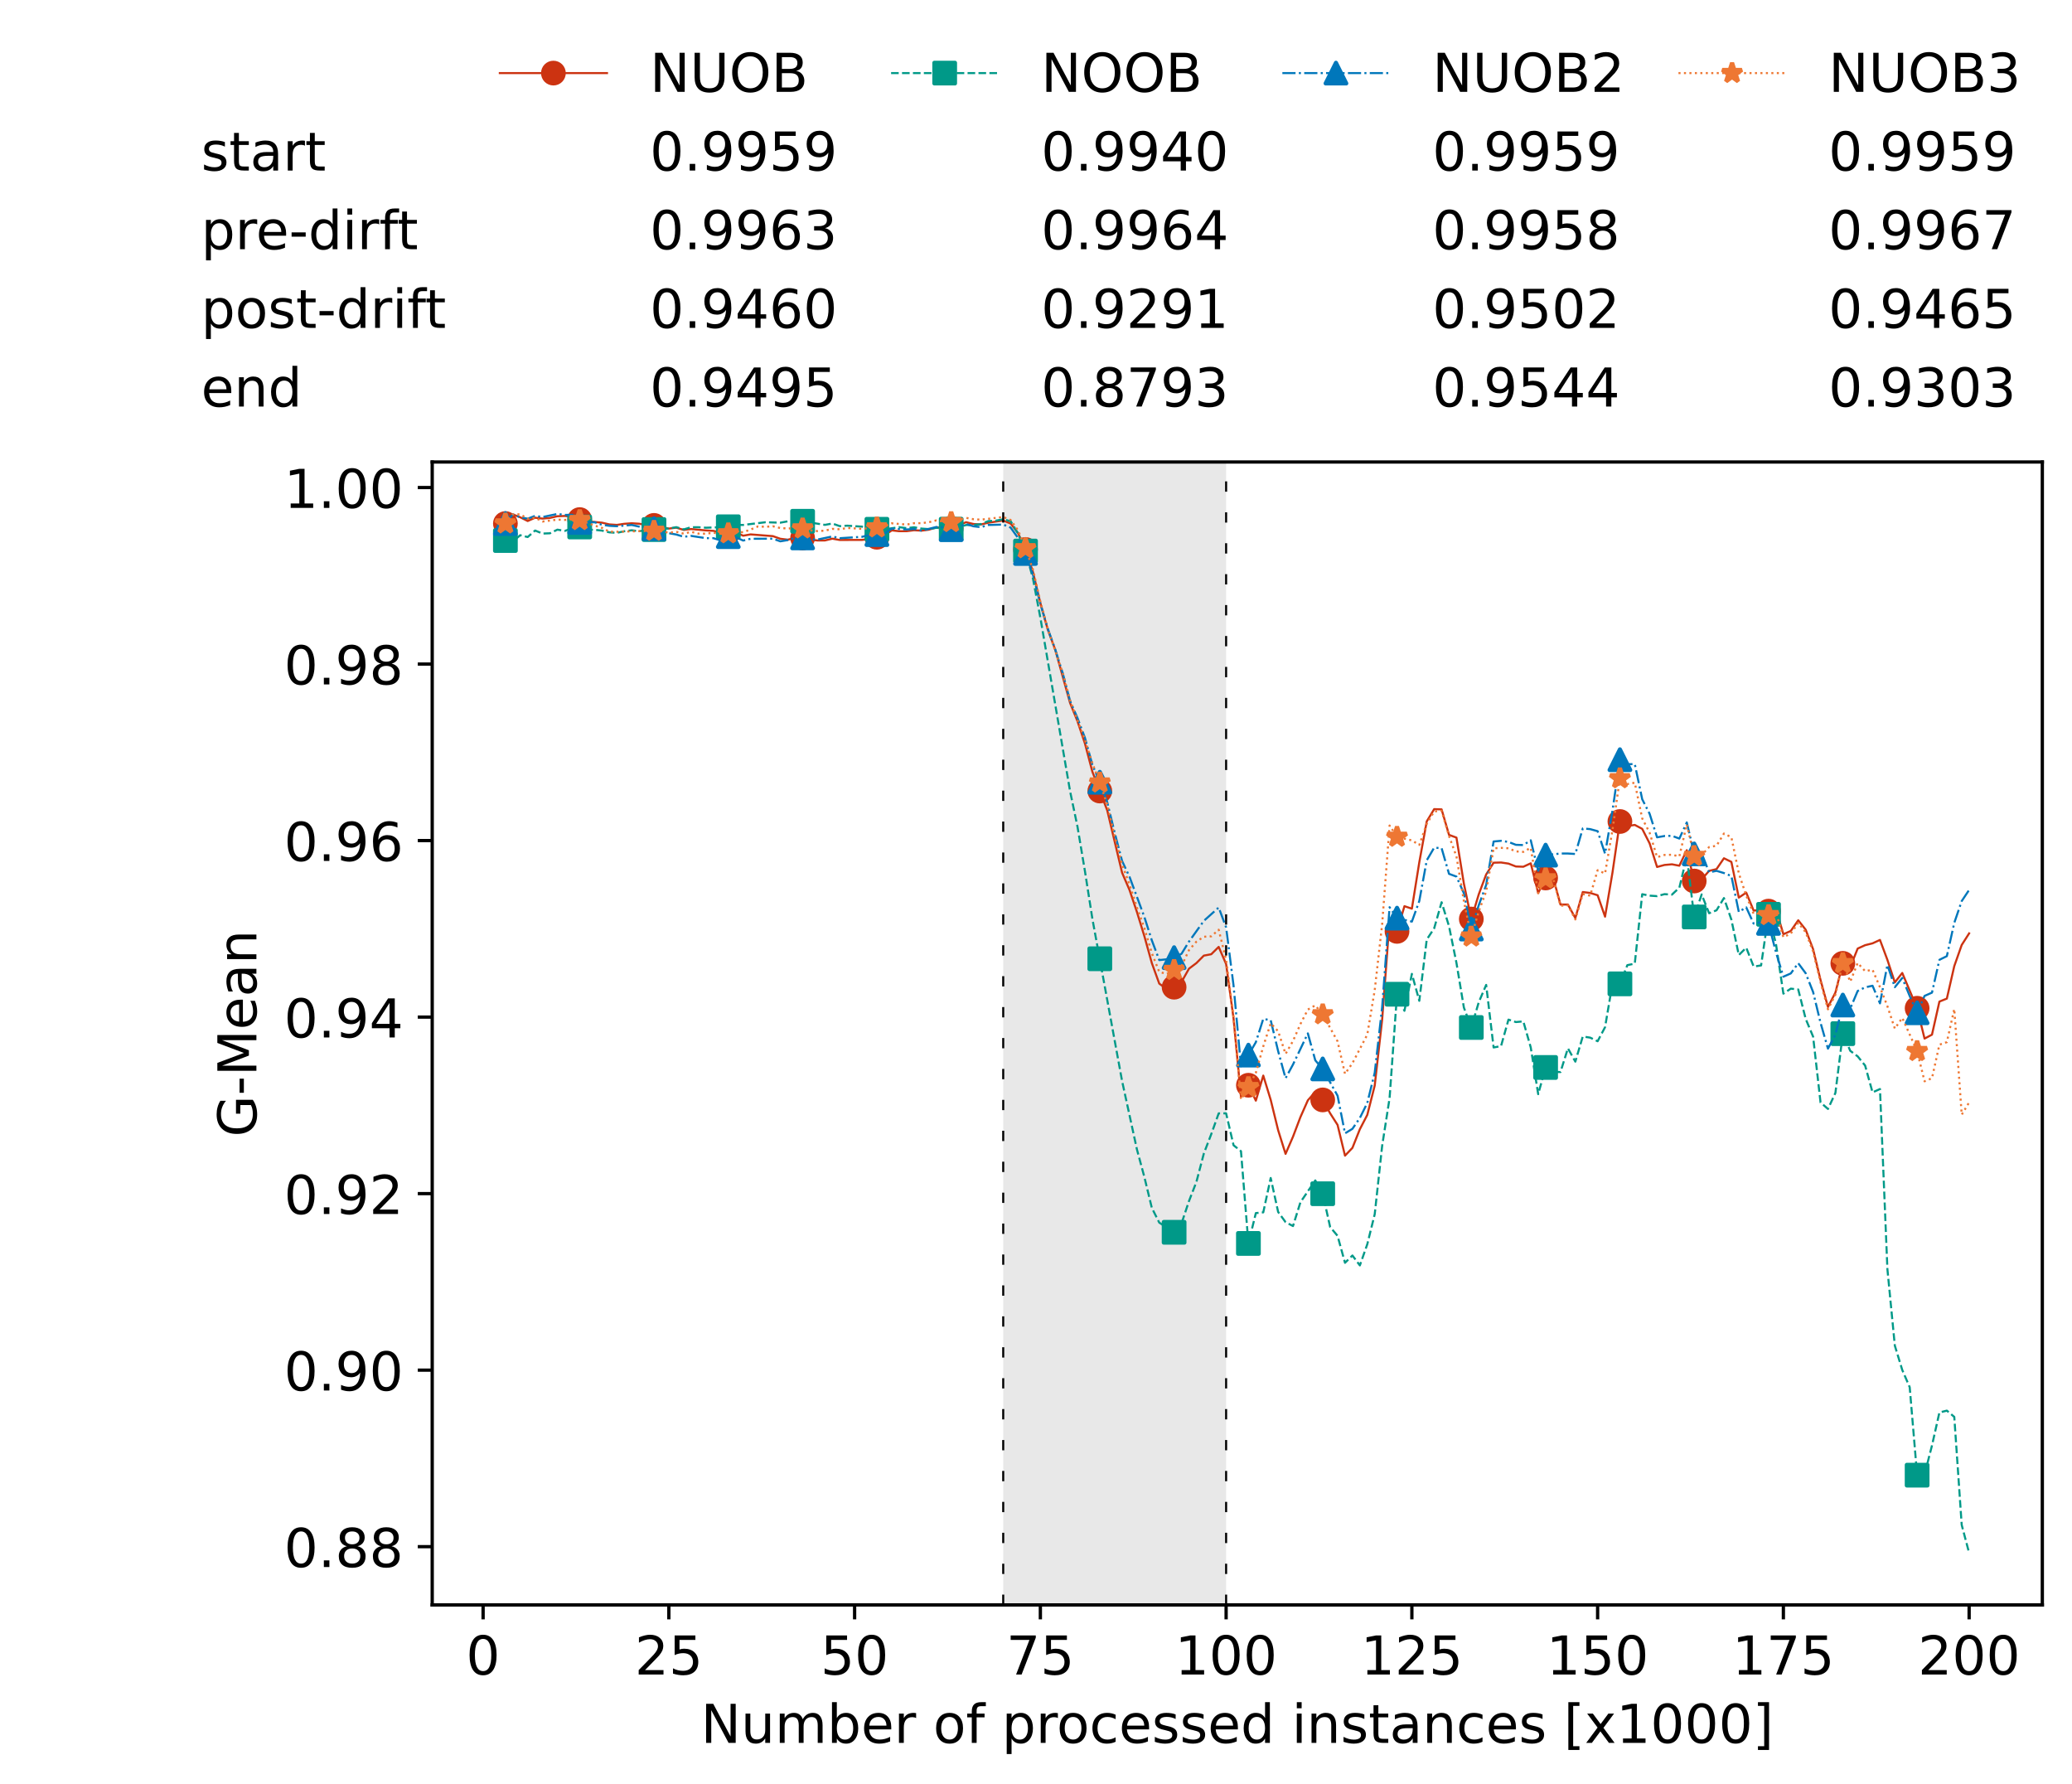 <?xml version="1.0" encoding="utf-8" standalone="no"?>
<!DOCTYPE svg PUBLIC "-//W3C//DTD SVG 1.1//EN"
  "http://www.w3.org/Graphics/SVG/1.1/DTD/svg11.dtd">
<!-- Created with matplotlib (https://matplotlib.org/) -->
<svg height="432.615pt" version="1.1" viewBox="0 0 502.65 432.615" width="502.65pt" xmlns="http://www.w3.org/2000/svg" xmlns:xlink="http://www.w3.org/1999/xlink">
 <defs>
  <style type="text/css">*{stroke-linecap:butt;stroke-linejoin:round;}</style>
 </defs>
 <g id="figure_1">
  <g id="patch_1">
   <path d="M 0 432.615 
L 502.65 432.615 
L 502.65 0 
L 0 0 
z
" style="fill:#ffffff;"/>
  </g>
  <g id="axes_1">
   <g id="patch_2">
    <path d="M 104.85 389.252 
L 495.45 389.252 
L 495.45 112.052 
L 104.85 112.052 
z
" style="fill:#ffffff;"/>
   </g>
   <g id="patch_3">
    <path clip-path="url(#p80bc271835)" d="M 297.446 389.252 
L 297.446 112.052 
L 243.372 112.052 
L 243.372 389.252 
z
" style="fill:#d3d3d3;opacity:0.5;"/>
   </g>
   <g id="matplotlib.axis_1">
    <g id="xtick_1">
     <g id="line2d_1">
      <defs>
       <path d="M 0 0 
L 0 3.5 
" id="ma998f7dad6" style="stroke:#000000;stroke-width:0.8;"/>
      </defs>
      <g>
       <use style="stroke:#000000;stroke-width:0.8;" x="117.197" xlink:href="#ma998f7dad6" y="389.252"/>
      </g>
     </g>
     <g id="text_1">
      <!-- 0 -->
      <g transform="translate(113.061 406.13)scale(0.13 -0.13)">
       <defs>
        <path d="M 31.781 66.406 
Q 24.172 66.406 20.328 58.906 
Q 16.5 51.422 16.5 36.375 
Q 16.5 21.391 20.328 13.891 
Q 24.172 6.391 31.781 6.391 
Q 39.453 6.391 43.281 13.891 
Q 47.125 21.391 47.125 36.375 
Q 47.125 51.422 43.281 58.906 
Q 39.453 66.406 31.781 66.406 
z
M 31.781 74.219 
Q 44.047 74.219 50.516 64.516 
Q 56.984 54.828 56.984 36.375 
Q 56.984 17.969 50.516 8.266 
Q 44.047 -1.422 31.781 -1.422 
Q 19.531 -1.422 13.062 8.266 
Q 6.594 17.969 6.594 36.375 
Q 6.594 54.828 13.062 64.516 
Q 19.531 74.219 31.781 74.219 
z
" id="DejaVuSans-48"/>
       </defs>
       <use xlink:href="#DejaVuSans-48"/>
      </g>
     </g>
    </g>
    <g id="xtick_2">
     <g id="line2d_2">
      <g>
       <use style="stroke:#000000;stroke-width:0.8;" x="162.259" xlink:href="#ma998f7dad6" y="389.252"/>
      </g>
     </g>
     <g id="text_2">
      <!-- 25 -->
      <g transform="translate(153.988 406.13)scale(0.13 -0.13)">
       <defs>
        <path d="M 19.188 8.297 
L 53.609 8.297 
L 53.609 0 
L 7.328 0 
L 7.328 8.297 
Q 12.938 14.109 22.625 23.891 
Q 32.328 33.688 34.812 36.531 
Q 39.547 41.844 41.422 45.531 
Q 43.312 49.219 43.312 52.781 
Q 43.312 58.594 39.234 62.25 
Q 35.156 65.922 28.609 65.922 
Q 23.969 65.922 18.812 64.312 
Q 13.672 62.703 7.812 59.422 
L 7.812 69.391 
Q 13.766 71.781 18.938 73 
Q 24.125 74.219 28.422 74.219 
Q 39.75 74.219 46.484 68.547 
Q 53.219 62.891 53.219 53.422 
Q 53.219 48.922 51.531 44.891 
Q 49.859 40.875 45.406 35.406 
Q 44.188 33.984 37.641 27.219 
Q 31.109 20.453 19.188 8.297 
z
" id="DejaVuSans-50"/>
        <path d="M 10.797 72.906 
L 49.516 72.906 
L 49.516 64.594 
L 19.828 64.594 
L 19.828 46.734 
Q 21.969 47.469 24.109 47.828 
Q 26.266 48.188 28.422 48.188 
Q 40.625 48.188 47.75 41.5 
Q 54.891 34.812 54.891 23.391 
Q 54.891 11.625 47.562 5.094 
Q 40.234 -1.422 26.906 -1.422 
Q 22.312 -1.422 17.547 -0.641 
Q 12.797 0.141 7.719 1.703 
L 7.719 11.625 
Q 12.109 9.234 16.797 8.062 
Q 21.484 6.891 26.703 6.891 
Q 35.156 6.891 40.078 11.328 
Q 45.016 15.766 45.016 23.391 
Q 45.016 31 40.078 35.438 
Q 35.156 39.891 26.703 39.891 
Q 22.75 39.891 18.812 39.016 
Q 14.891 38.141 10.797 36.281 
z
" id="DejaVuSans-53"/>
       </defs>
       <use xlink:href="#DejaVuSans-50"/>
       <use x="63.623" xlink:href="#DejaVuSans-53"/>
      </g>
     </g>
    </g>
    <g id="xtick_3">
     <g id="line2d_3">
      <g>
       <use style="stroke:#000000;stroke-width:0.8;" x="207.322" xlink:href="#ma998f7dad6" y="389.252"/>
      </g>
     </g>
     <g id="text_3">
      <!-- 50 -->
      <g transform="translate(199.05 406.13)scale(0.13 -0.13)">
       <use xlink:href="#DejaVuSans-53"/>
       <use x="63.623" xlink:href="#DejaVuSans-48"/>
      </g>
     </g>
    </g>
    <g id="xtick_4">
     <g id="line2d_4">
      <g>
       <use style="stroke:#000000;stroke-width:0.8;" x="252.384" xlink:href="#ma998f7dad6" y="389.252"/>
      </g>
     </g>
     <g id="text_4">
      <!-- 75 -->
      <g transform="translate(244.113 406.13)scale(0.13 -0.13)">
       <defs>
        <path d="M 8.203 72.906 
L 55.078 72.906 
L 55.078 68.703 
L 28.609 0 
L 18.312 0 
L 43.219 64.594 
L 8.203 64.594 
z
" id="DejaVuSans-55"/>
       </defs>
       <use xlink:href="#DejaVuSans-55"/>
       <use x="63.623" xlink:href="#DejaVuSans-53"/>
      </g>
     </g>
    </g>
    <g id="xtick_5">
     <g id="line2d_5">
      <g>
       <use style="stroke:#000000;stroke-width:0.8;" x="297.446" xlink:href="#ma998f7dad6" y="389.252"/>
      </g>
     </g>
     <g id="text_5">
      <!-- 100 -->
      <g transform="translate(285.039 406.13)scale(0.13 -0.13)">
       <defs>
        <path d="M 12.406 8.297 
L 28.516 8.297 
L 28.516 63.922 
L 10.984 60.406 
L 10.984 69.391 
L 28.422 72.906 
L 38.281 72.906 
L 38.281 8.297 
L 54.391 8.297 
L 54.391 0 
L 12.406 0 
z
" id="DejaVuSans-49"/>
       </defs>
       <use xlink:href="#DejaVuSans-49"/>
       <use x="63.623" xlink:href="#DejaVuSans-48"/>
       <use x="127.246" xlink:href="#DejaVuSans-48"/>
      </g>
     </g>
    </g>
    <g id="xtick_6">
     <g id="line2d_6">
      <g>
       <use style="stroke:#000000;stroke-width:0.8;" x="342.509" xlink:href="#ma998f7dad6" y="389.252"/>
      </g>
     </g>
     <g id="text_6">
      <!-- 125 -->
      <g transform="translate(330.102 406.13)scale(0.13 -0.13)">
       <use xlink:href="#DejaVuSans-49"/>
       <use x="63.623" xlink:href="#DejaVuSans-50"/>
       <use x="127.246" xlink:href="#DejaVuSans-53"/>
      </g>
     </g>
    </g>
    <g id="xtick_7">
     <g id="line2d_7">
      <g>
       <use style="stroke:#000000;stroke-width:0.8;" x="387.571" xlink:href="#ma998f7dad6" y="389.252"/>
      </g>
     </g>
     <g id="text_7">
      <!-- 150 -->
      <g transform="translate(375.164 406.13)scale(0.13 -0.13)">
       <use xlink:href="#DejaVuSans-49"/>
       <use x="63.623" xlink:href="#DejaVuSans-53"/>
       <use x="127.246" xlink:href="#DejaVuSans-48"/>
      </g>
     </g>
    </g>
    <g id="xtick_8">
     <g id="line2d_8">
      <g>
       <use style="stroke:#000000;stroke-width:0.8;" x="432.633" xlink:href="#ma998f7dad6" y="389.252"/>
      </g>
     </g>
     <g id="text_8">
      <!-- 175 -->
      <g transform="translate(420.226 406.13)scale(0.13 -0.13)">
       <use xlink:href="#DejaVuSans-49"/>
       <use x="63.623" xlink:href="#DejaVuSans-55"/>
       <use x="127.246" xlink:href="#DejaVuSans-53"/>
      </g>
     </g>
    </g>
    <g id="xtick_9">
     <g id="line2d_9">
      <g>
       <use style="stroke:#000000;stroke-width:0.8;" x="477.695" xlink:href="#ma998f7dad6" y="389.252"/>
      </g>
     </g>
     <g id="text_9">
      <!-- 200 -->
      <g transform="translate(465.289 406.13)scale(0.13 -0.13)">
       <use xlink:href="#DejaVuSans-50"/>
       <use x="63.623" xlink:href="#DejaVuSans-48"/>
       <use x="127.246" xlink:href="#DejaVuSans-48"/>
      </g>
     </g>
    </g>
    <g id="text_10">
     <!-- Number of processed instances [x1000] -->
     <g transform="translate(170.025 422.711)scale(0.13 -0.13)">
      <defs>
       <path d="M 9.812 72.906 
L 23.094 72.906 
L 55.422 11.922 
L 55.422 72.906 
L 64.984 72.906 
L 64.984 0 
L 51.703 0 
L 19.391 60.984 
L 19.391 0 
L 9.812 0 
z
" id="DejaVuSans-78"/>
       <path d="M 8.5 21.578 
L 8.5 54.688 
L 17.484 54.688 
L 17.484 21.922 
Q 17.484 14.156 20.5 10.266 
Q 23.531 6.391 29.594 6.391 
Q 36.859 6.391 41.078 11.031 
Q 45.312 15.672 45.312 23.688 
L 45.312 54.688 
L 54.297 54.688 
L 54.297 0 
L 45.312 0 
L 45.312 8.406 
Q 42.047 3.422 37.719 1 
Q 33.406 -1.422 27.688 -1.422 
Q 18.266 -1.422 13.375 4.438 
Q 8.5 10.297 8.5 21.578 
z
M 31.109 56 
z
" id="DejaVuSans-117"/>
       <path d="M 52 44.188 
Q 55.375 50.25 60.062 53.125 
Q 64.75 56 71.094 56 
Q 79.641 56 84.281 50.016 
Q 88.922 44.047 88.922 33.016 
L 88.922 0 
L 79.891 0 
L 79.891 32.719 
Q 79.891 40.578 77.094 44.375 
Q 74.312 48.188 68.609 48.188 
Q 61.625 48.188 57.562 43.547 
Q 53.516 38.922 53.516 30.906 
L 53.516 0 
L 44.484 0 
L 44.484 32.719 
Q 44.484 40.625 41.703 44.406 
Q 38.922 48.188 33.109 48.188 
Q 26.219 48.188 22.156 43.531 
Q 18.109 38.875 18.109 30.906 
L 18.109 0 
L 9.078 0 
L 9.078 54.688 
L 18.109 54.688 
L 18.109 46.188 
Q 21.188 51.219 25.484 53.609 
Q 29.781 56 35.688 56 
Q 41.656 56 45.828 52.969 
Q 50 49.953 52 44.188 
z
" id="DejaVuSans-109"/>
       <path d="M 48.688 27.297 
Q 48.688 37.203 44.609 42.844 
Q 40.531 48.484 33.406 48.484 
Q 26.266 48.484 22.188 42.844 
Q 18.109 37.203 18.109 27.297 
Q 18.109 17.391 22.188 11.75 
Q 26.266 6.109 33.406 6.109 
Q 40.531 6.109 44.609 11.75 
Q 48.688 17.391 48.688 27.297 
z
M 18.109 46.391 
Q 20.953 51.266 25.266 53.625 
Q 29.594 56 35.594 56 
Q 45.562 56 51.781 48.094 
Q 58.016 40.188 58.016 27.297 
Q 58.016 14.406 51.781 6.484 
Q 45.562 -1.422 35.594 -1.422 
Q 29.594 -1.422 25.266 0.953 
Q 20.953 3.328 18.109 8.203 
L 18.109 0 
L 9.078 0 
L 9.078 75.984 
L 18.109 75.984 
z
" id="DejaVuSans-98"/>
       <path d="M 56.203 29.594 
L 56.203 25.203 
L 14.891 25.203 
Q 15.484 15.922 20.484 11.062 
Q 25.484 6.203 34.422 6.203 
Q 39.594 6.203 44.453 7.469 
Q 49.312 8.734 54.109 11.281 
L 54.109 2.781 
Q 49.266 0.734 44.188 -0.344 
Q 39.109 -1.422 33.891 -1.422 
Q 20.797 -1.422 13.156 6.188 
Q 5.516 13.812 5.516 26.812 
Q 5.516 40.234 12.766 48.109 
Q 20.016 56 32.328 56 
Q 43.359 56 49.781 48.891 
Q 56.203 41.797 56.203 29.594 
z
M 47.219 32.234 
Q 47.125 39.594 43.094 43.984 
Q 39.062 48.391 32.422 48.391 
Q 24.906 48.391 20.391 44.141 
Q 15.875 39.891 15.188 32.172 
z
" id="DejaVuSans-101"/>
       <path d="M 41.109 46.297 
Q 39.594 47.172 37.812 47.578 
Q 36.031 48 33.891 48 
Q 26.266 48 22.188 43.047 
Q 18.109 38.094 18.109 28.812 
L 18.109 0 
L 9.078 0 
L 9.078 54.688 
L 18.109 54.688 
L 18.109 46.188 
Q 20.953 51.172 25.484 53.578 
Q 30.031 56 36.531 56 
Q 37.453 56 38.578 55.875 
Q 39.703 55.766 41.062 55.516 
z
" id="DejaVuSans-114"/>
       <path id="DejaVuSans-32"/>
       <path d="M 30.609 48.391 
Q 23.391 48.391 19.188 42.75 
Q 14.984 37.109 14.984 27.297 
Q 14.984 17.484 19.156 11.844 
Q 23.344 6.203 30.609 6.203 
Q 37.797 6.203 41.984 11.859 
Q 46.188 17.531 46.188 27.297 
Q 46.188 37.016 41.984 42.703 
Q 37.797 48.391 30.609 48.391 
z
M 30.609 56 
Q 42.328 56 49.016 48.375 
Q 55.719 40.766 55.719 27.297 
Q 55.719 13.875 49.016 6.219 
Q 42.328 -1.422 30.609 -1.422 
Q 18.844 -1.422 12.172 6.219 
Q 5.516 13.875 5.516 27.297 
Q 5.516 40.766 12.172 48.375 
Q 18.844 56 30.609 56 
z
" id="DejaVuSans-111"/>
       <path d="M 37.109 75.984 
L 37.109 68.5 
L 28.516 68.5 
Q 23.688 68.5 21.797 66.547 
Q 19.922 64.594 19.922 59.516 
L 19.922 54.688 
L 34.719 54.688 
L 34.719 47.703 
L 19.922 47.703 
L 19.922 0 
L 10.891 0 
L 10.891 47.703 
L 2.297 47.703 
L 2.297 54.688 
L 10.891 54.688 
L 10.891 58.5 
Q 10.891 67.625 15.141 71.797 
Q 19.391 75.984 28.609 75.984 
z
" id="DejaVuSans-102"/>
       <path d="M 18.109 8.203 
L 18.109 -20.797 
L 9.078 -20.797 
L 9.078 54.688 
L 18.109 54.688 
L 18.109 46.391 
Q 20.953 51.266 25.266 53.625 
Q 29.594 56 35.594 56 
Q 45.562 56 51.781 48.094 
Q 58.016 40.188 58.016 27.297 
Q 58.016 14.406 51.781 6.484 
Q 45.562 -1.422 35.594 -1.422 
Q 29.594 -1.422 25.266 0.953 
Q 20.953 3.328 18.109 8.203 
z
M 48.688 27.297 
Q 48.688 37.203 44.609 42.844 
Q 40.531 48.484 33.406 48.484 
Q 26.266 48.484 22.188 42.844 
Q 18.109 37.203 18.109 27.297 
Q 18.109 17.391 22.188 11.75 
Q 26.266 6.109 33.406 6.109 
Q 40.531 6.109 44.609 11.75 
Q 48.688 17.391 48.688 27.297 
z
" id="DejaVuSans-112"/>
       <path d="M 48.781 52.594 
L 48.781 44.188 
Q 44.969 46.297 41.141 47.344 
Q 37.312 48.391 33.406 48.391 
Q 24.656 48.391 19.812 42.844 
Q 14.984 37.312 14.984 27.297 
Q 14.984 17.281 19.812 11.734 
Q 24.656 6.203 33.406 6.203 
Q 37.312 6.203 41.141 7.25 
Q 44.969 8.297 48.781 10.406 
L 48.781 2.094 
Q 45.016 0.344 40.984 -0.531 
Q 36.969 -1.422 32.422 -1.422 
Q 20.062 -1.422 12.781 6.344 
Q 5.516 14.109 5.516 27.297 
Q 5.516 40.672 12.859 48.328 
Q 20.219 56 33.016 56 
Q 37.156 56 41.109 55.141 
Q 45.062 54.297 48.781 52.594 
z
" id="DejaVuSans-99"/>
       <path d="M 44.281 53.078 
L 44.281 44.578 
Q 40.484 46.531 36.375 47.5 
Q 32.281 48.484 27.875 48.484 
Q 21.188 48.484 17.844 46.438 
Q 14.5 44.391 14.5 40.281 
Q 14.5 37.156 16.891 35.375 
Q 19.281 33.594 26.516 31.984 
L 29.594 31.297 
Q 39.156 29.25 43.188 25.516 
Q 47.219 21.781 47.219 15.094 
Q 47.219 7.469 41.188 3.016 
Q 35.156 -1.422 24.609 -1.422 
Q 20.219 -1.422 15.453 -0.562 
Q 10.688 0.297 5.422 2 
L 5.422 11.281 
Q 10.406 8.688 15.234 7.391 
Q 20.062 6.109 24.812 6.109 
Q 31.156 6.109 34.562 8.281 
Q 37.984 10.453 37.984 14.406 
Q 37.984 18.062 35.516 20.016 
Q 33.062 21.969 24.703 23.781 
L 21.578 24.516 
Q 13.234 26.266 9.516 29.906 
Q 5.812 33.547 5.812 39.891 
Q 5.812 47.609 11.281 51.797 
Q 16.75 56 26.812 56 
Q 31.781 56 36.172 55.266 
Q 40.578 54.547 44.281 53.078 
z
" id="DejaVuSans-115"/>
       <path d="M 45.406 46.391 
L 45.406 75.984 
L 54.391 75.984 
L 54.391 0 
L 45.406 0 
L 45.406 8.203 
Q 42.578 3.328 38.25 0.953 
Q 33.938 -1.422 27.875 -1.422 
Q 17.969 -1.422 11.734 6.484 
Q 5.516 14.406 5.516 27.297 
Q 5.516 40.188 11.734 48.094 
Q 17.969 56 27.875 56 
Q 33.938 56 38.25 53.625 
Q 42.578 51.266 45.406 46.391 
z
M 14.797 27.297 
Q 14.797 17.391 18.875 11.75 
Q 22.953 6.109 30.078 6.109 
Q 37.203 6.109 41.297 11.75 
Q 45.406 17.391 45.406 27.297 
Q 45.406 37.203 41.297 42.844 
Q 37.203 48.484 30.078 48.484 
Q 22.953 48.484 18.875 42.844 
Q 14.797 37.203 14.797 27.297 
z
" id="DejaVuSans-100"/>
       <path d="M 9.422 54.688 
L 18.406 54.688 
L 18.406 0 
L 9.422 0 
z
M 9.422 75.984 
L 18.406 75.984 
L 18.406 64.594 
L 9.422 64.594 
z
" id="DejaVuSans-105"/>
       <path d="M 54.891 33.016 
L 54.891 0 
L 45.906 0 
L 45.906 32.719 
Q 45.906 40.484 42.875 44.328 
Q 39.844 48.188 33.797 48.188 
Q 26.516 48.188 22.312 43.547 
Q 18.109 38.922 18.109 30.906 
L 18.109 0 
L 9.078 0 
L 9.078 54.688 
L 18.109 54.688 
L 18.109 46.188 
Q 21.344 51.125 25.703 53.562 
Q 30.078 56 35.797 56 
Q 45.219 56 50.047 50.172 
Q 54.891 44.344 54.891 33.016 
z
" id="DejaVuSans-110"/>
       <path d="M 18.312 70.219 
L 18.312 54.688 
L 36.812 54.688 
L 36.812 47.703 
L 18.312 47.703 
L 18.312 18.016 
Q 18.312 11.328 20.141 9.422 
Q 21.969 7.516 27.594 7.516 
L 36.812 7.516 
L 36.812 0 
L 27.594 0 
Q 17.188 0 13.234 3.875 
Q 9.281 7.766 9.281 18.016 
L 9.281 47.703 
L 2.688 47.703 
L 2.688 54.688 
L 9.281 54.688 
L 9.281 70.219 
z
" id="DejaVuSans-116"/>
       <path d="M 34.281 27.484 
Q 23.391 27.484 19.188 25 
Q 14.984 22.516 14.984 16.5 
Q 14.984 11.719 18.141 8.906 
Q 21.297 6.109 26.703 6.109 
Q 34.188 6.109 38.703 11.406 
Q 43.219 16.703 43.219 25.484 
L 43.219 27.484 
z
M 52.203 31.203 
L 52.203 0 
L 43.219 0 
L 43.219 8.297 
Q 40.141 3.328 35.547 0.953 
Q 30.953 -1.422 24.312 -1.422 
Q 15.922 -1.422 10.953 3.297 
Q 6 8.016 6 15.922 
Q 6 25.141 12.172 29.828 
Q 18.359 34.516 30.609 34.516 
L 43.219 34.516 
L 43.219 35.406 
Q 43.219 41.609 39.141 45 
Q 35.062 48.391 27.688 48.391 
Q 23 48.391 18.547 47.266 
Q 14.109 46.141 10.016 43.891 
L 10.016 52.203 
Q 14.938 54.109 19.578 55.047 
Q 24.219 56 28.609 56 
Q 40.484 56 46.344 49.844 
Q 52.203 43.703 52.203 31.203 
z
" id="DejaVuSans-97"/>
       <path d="M 8.594 75.984 
L 29.297 75.984 
L 29.297 69 
L 17.578 69 
L 17.578 -6.203 
L 29.297 -6.203 
L 29.297 -13.188 
L 8.594 -13.188 
z
" id="DejaVuSans-91"/>
       <path d="M 54.891 54.688 
L 35.109 28.078 
L 55.906 0 
L 45.312 0 
L 29.391 21.484 
L 13.484 0 
L 2.875 0 
L 24.125 28.609 
L 4.688 54.688 
L 15.281 54.688 
L 29.781 35.203 
L 44.281 54.688 
z
" id="DejaVuSans-120"/>
       <path d="M 30.422 75.984 
L 30.422 -13.188 
L 9.719 -13.188 
L 9.719 -6.203 
L 21.391 -6.203 
L 21.391 69 
L 9.719 69 
L 9.719 75.984 
z
" id="DejaVuSans-93"/>
      </defs>
      <use xlink:href="#DejaVuSans-78"/>
      <use x="74.805" xlink:href="#DejaVuSans-117"/>
      <use x="138.184" xlink:href="#DejaVuSans-109"/>
      <use x="235.596" xlink:href="#DejaVuSans-98"/>
      <use x="299.072" xlink:href="#DejaVuSans-101"/>
      <use x="360.596" xlink:href="#DejaVuSans-114"/>
      <use x="401.709" xlink:href="#DejaVuSans-32"/>
      <use x="433.496" xlink:href="#DejaVuSans-111"/>
      <use x="494.678" xlink:href="#DejaVuSans-102"/>
      <use x="529.883" xlink:href="#DejaVuSans-32"/>
      <use x="561.67" xlink:href="#DejaVuSans-112"/>
      <use x="625.146" xlink:href="#DejaVuSans-114"/>
      <use x="664.01" xlink:href="#DejaVuSans-111"/>
      <use x="725.191" xlink:href="#DejaVuSans-99"/>
      <use x="780.172" xlink:href="#DejaVuSans-101"/>
      <use x="841.695" xlink:href="#DejaVuSans-115"/>
      <use x="893.795" xlink:href="#DejaVuSans-115"/>
      <use x="945.895" xlink:href="#DejaVuSans-101"/>
      <use x="1007.418" xlink:href="#DejaVuSans-100"/>
      <use x="1070.895" xlink:href="#DejaVuSans-32"/>
      <use x="1102.682" xlink:href="#DejaVuSans-105"/>
      <use x="1130.465" xlink:href="#DejaVuSans-110"/>
      <use x="1193.844" xlink:href="#DejaVuSans-115"/>
      <use x="1245.943" xlink:href="#DejaVuSans-116"/>
      <use x="1285.152" xlink:href="#DejaVuSans-97"/>
      <use x="1346.432" xlink:href="#DejaVuSans-110"/>
      <use x="1409.811" xlink:href="#DejaVuSans-99"/>
      <use x="1464.791" xlink:href="#DejaVuSans-101"/>
      <use x="1526.314" xlink:href="#DejaVuSans-115"/>
      <use x="1578.414" xlink:href="#DejaVuSans-32"/>
      <use x="1610.201" xlink:href="#DejaVuSans-91"/>
      <use x="1649.215" xlink:href="#DejaVuSans-120"/>
      <use x="1708.395" xlink:href="#DejaVuSans-49"/>
      <use x="1772.018" xlink:href="#DejaVuSans-48"/>
      <use x="1835.641" xlink:href="#DejaVuSans-48"/>
      <use x="1899.264" xlink:href="#DejaVuSans-48"/>
      <use x="1962.887" xlink:href="#DejaVuSans-93"/>
     </g>
    </g>
   </g>
   <g id="matplotlib.axis_2">
    <g id="ytick_1">
     <g id="line2d_10">
      <defs>
       <path d="M 0 0 
L -3.5 0 
" id="mcf0a71c1e3" style="stroke:#000000;stroke-width:0.8;"/>
      </defs>
      <g>
       <use style="stroke:#000000;stroke-width:0.8;" x="104.85" xlink:href="#mcf0a71c1e3" y="375.12"/>
      </g>
     </g>
     <g id="text_11">
      <!-- 0.88 -->
      <g transform="translate(68.905 380.059)scale(0.13 -0.13)">
       <defs>
        <path d="M 10.688 12.406 
L 21 12.406 
L 21 0 
L 10.688 0 
z
" id="DejaVuSans-46"/>
        <path d="M 31.781 34.625 
Q 24.75 34.625 20.719 30.859 
Q 16.703 27.094 16.703 20.516 
Q 16.703 13.922 20.719 10.156 
Q 24.75 6.391 31.781 6.391 
Q 38.812 6.391 42.859 10.172 
Q 46.922 13.969 46.922 20.516 
Q 46.922 27.094 42.891 30.859 
Q 38.875 34.625 31.781 34.625 
z
M 21.922 38.812 
Q 15.578 40.375 12.031 44.719 
Q 8.5 49.078 8.5 55.328 
Q 8.5 64.062 14.719 69.141 
Q 20.953 74.219 31.781 74.219 
Q 42.672 74.219 48.875 69.141 
Q 55.078 64.062 55.078 55.328 
Q 55.078 49.078 51.531 44.719 
Q 48 40.375 41.703 38.812 
Q 48.828 37.156 52.797 32.312 
Q 56.781 27.484 56.781 20.516 
Q 56.781 9.906 50.312 4.234 
Q 43.844 -1.422 31.781 -1.422 
Q 19.734 -1.422 13.25 4.234 
Q 6.781 9.906 6.781 20.516 
Q 6.781 27.484 10.781 32.312 
Q 14.797 37.156 21.922 38.812 
z
M 18.312 54.391 
Q 18.312 48.734 21.844 45.562 
Q 25.391 42.391 31.781 42.391 
Q 38.141 42.391 41.719 45.562 
Q 45.312 48.734 45.312 54.391 
Q 45.312 60.062 41.719 63.234 
Q 38.141 66.406 31.781 66.406 
Q 25.391 66.406 21.844 63.234 
Q 18.312 60.062 18.312 54.391 
z
" id="DejaVuSans-56"/>
       </defs>
       <use xlink:href="#DejaVuSans-48"/>
       <use x="63.623" xlink:href="#DejaVuSans-46"/>
       <use x="95.41" xlink:href="#DejaVuSans-56"/>
       <use x="159.033" xlink:href="#DejaVuSans-56"/>
      </g>
     </g>
    </g>
    <g id="ytick_2">
     <g id="line2d_11">
      <g>
       <use style="stroke:#000000;stroke-width:0.8;" x="104.85" xlink:href="#mcf0a71c1e3" y="332.307"/>
      </g>
     </g>
     <g id="text_12">
      <!-- 0.90 -->
      <g transform="translate(68.905 337.246)scale(0.13 -0.13)">
       <defs>
        <path d="M 10.984 1.516 
L 10.984 10.5 
Q 14.703 8.734 18.5 7.812 
Q 22.312 6.891 25.984 6.891 
Q 35.75 6.891 40.891 13.453 
Q 46.047 20.016 46.781 33.406 
Q 43.953 29.203 39.594 26.953 
Q 35.25 24.703 29.984 24.703 
Q 19.047 24.703 12.672 31.312 
Q 6.297 37.938 6.297 49.422 
Q 6.297 60.641 12.938 67.422 
Q 19.578 74.219 30.609 74.219 
Q 43.266 74.219 49.922 64.516 
Q 56.594 54.828 56.594 36.375 
Q 56.594 19.141 48.406 8.859 
Q 40.234 -1.422 26.422 -1.422 
Q 22.703 -1.422 18.891 -0.688 
Q 15.094 0.047 10.984 1.516 
z
M 30.609 32.422 
Q 37.25 32.422 41.125 36.953 
Q 45.016 41.5 45.016 49.422 
Q 45.016 57.281 41.125 61.844 
Q 37.25 66.406 30.609 66.406 
Q 23.969 66.406 20.094 61.844 
Q 16.219 57.281 16.219 49.422 
Q 16.219 41.5 20.094 36.953 
Q 23.969 32.422 30.609 32.422 
z
" id="DejaVuSans-57"/>
       </defs>
       <use xlink:href="#DejaVuSans-48"/>
       <use x="63.623" xlink:href="#DejaVuSans-46"/>
       <use x="95.41" xlink:href="#DejaVuSans-57"/>
       <use x="159.033" xlink:href="#DejaVuSans-48"/>
      </g>
     </g>
    </g>
    <g id="ytick_3">
     <g id="line2d_12">
      <g>
       <use style="stroke:#000000;stroke-width:0.8;" x="104.85" xlink:href="#mcf0a71c1e3" y="289.495"/>
      </g>
     </g>
     <g id="text_13">
      <!-- 0.92 -->
      <g transform="translate(68.905 294.434)scale(0.13 -0.13)">
       <use xlink:href="#DejaVuSans-48"/>
       <use x="63.623" xlink:href="#DejaVuSans-46"/>
       <use x="95.41" xlink:href="#DejaVuSans-57"/>
       <use x="159.033" xlink:href="#DejaVuSans-50"/>
      </g>
     </g>
    </g>
    <g id="ytick_4">
     <g id="line2d_13">
      <g>
       <use style="stroke:#000000;stroke-width:0.8;" x="104.85" xlink:href="#mcf0a71c1e3" y="246.682"/>
      </g>
     </g>
     <g id="text_14">
      <!-- 0.94 -->
      <g transform="translate(68.905 251.621)scale(0.13 -0.13)">
       <defs>
        <path d="M 37.797 64.312 
L 12.891 25.391 
L 37.797 25.391 
z
M 35.203 72.906 
L 47.609 72.906 
L 47.609 25.391 
L 58.016 25.391 
L 58.016 17.188 
L 47.609 17.188 
L 47.609 0 
L 37.797 0 
L 37.797 17.188 
L 4.891 17.188 
L 4.891 26.703 
z
" id="DejaVuSans-52"/>
       </defs>
       <use xlink:href="#DejaVuSans-48"/>
       <use x="63.623" xlink:href="#DejaVuSans-46"/>
       <use x="95.41" xlink:href="#DejaVuSans-57"/>
       <use x="159.033" xlink:href="#DejaVuSans-52"/>
      </g>
     </g>
    </g>
    <g id="ytick_5">
     <g id="line2d_14">
      <g>
       <use style="stroke:#000000;stroke-width:0.8;" x="104.85" xlink:href="#mcf0a71c1e3" y="203.87"/>
      </g>
     </g>
     <g id="text_15">
      <!-- 0.96 -->
      <g transform="translate(68.905 208.809)scale(0.13 -0.13)">
       <defs>
        <path d="M 33.016 40.375 
Q 26.375 40.375 22.484 35.828 
Q 18.609 31.297 18.609 23.391 
Q 18.609 15.531 22.484 10.953 
Q 26.375 6.391 33.016 6.391 
Q 39.656 6.391 43.531 10.953 
Q 47.406 15.531 47.406 23.391 
Q 47.406 31.297 43.531 35.828 
Q 39.656 40.375 33.016 40.375 
z
M 52.594 71.297 
L 52.594 62.312 
Q 48.875 64.062 45.094 64.984 
Q 41.312 65.922 37.594 65.922 
Q 27.828 65.922 22.672 59.328 
Q 17.531 52.734 16.797 39.406 
Q 19.672 43.656 24.016 45.922 
Q 28.375 48.188 33.594 48.188 
Q 44.578 48.188 50.953 41.516 
Q 57.328 34.859 57.328 23.391 
Q 57.328 12.156 50.688 5.359 
Q 44.047 -1.422 33.016 -1.422 
Q 20.359 -1.422 13.672 8.266 
Q 6.984 17.969 6.984 36.375 
Q 6.984 53.656 15.188 63.938 
Q 23.391 74.219 37.203 74.219 
Q 40.922 74.219 44.703 73.484 
Q 48.484 72.75 52.594 71.297 
z
" id="DejaVuSans-54"/>
       </defs>
       <use xlink:href="#DejaVuSans-48"/>
       <use x="63.623" xlink:href="#DejaVuSans-46"/>
       <use x="95.41" xlink:href="#DejaVuSans-57"/>
       <use x="159.033" xlink:href="#DejaVuSans-54"/>
      </g>
     </g>
    </g>
    <g id="ytick_6">
     <g id="line2d_15">
      <g>
       <use style="stroke:#000000;stroke-width:0.8;" x="104.85" xlink:href="#mcf0a71c1e3" y="161.057"/>
      </g>
     </g>
     <g id="text_16">
      <!-- 0.98 -->
      <g transform="translate(68.905 165.996)scale(0.13 -0.13)">
       <use xlink:href="#DejaVuSans-48"/>
       <use x="63.623" xlink:href="#DejaVuSans-46"/>
       <use x="95.41" xlink:href="#DejaVuSans-57"/>
       <use x="159.033" xlink:href="#DejaVuSans-56"/>
      </g>
     </g>
    </g>
    <g id="ytick_7">
     <g id="line2d_16">
      <g>
       <use style="stroke:#000000;stroke-width:0.8;" x="104.85" xlink:href="#mcf0a71c1e3" y="118.245"/>
      </g>
     </g>
     <g id="text_17">
      <!-- 1.00 -->
      <g transform="translate(68.905 123.184)scale(0.13 -0.13)">
       <use xlink:href="#DejaVuSans-49"/>
       <use x="63.623" xlink:href="#DejaVuSans-46"/>
       <use x="95.41" xlink:href="#DejaVuSans-48"/>
       <use x="159.033" xlink:href="#DejaVuSans-48"/>
      </g>
     </g>
    </g>
    <g id="text_18">
     <!-- G-Mean -->
     <g transform="translate(62.201 275.744)rotate(-90)scale(0.13 -0.13)">
      <defs>
       <path d="M 59.516 10.406 
L 59.516 29.984 
L 43.406 29.984 
L 43.406 38.094 
L 69.281 38.094 
L 69.281 6.781 
Q 63.578 2.734 56.688 0.656 
Q 49.812 -1.422 42 -1.422 
Q 24.906 -1.422 15.25 8.562 
Q 5.609 18.562 5.609 36.375 
Q 5.609 54.25 15.25 64.234 
Q 24.906 74.219 42 74.219 
Q 49.125 74.219 55.547 72.453 
Q 61.969 70.703 67.391 67.281 
L 67.391 56.781 
Q 61.922 61.422 55.766 63.766 
Q 49.609 66.109 42.828 66.109 
Q 29.438 66.109 22.719 58.641 
Q 16.016 51.172 16.016 36.375 
Q 16.016 21.625 22.719 14.156 
Q 29.438 6.688 42.828 6.688 
Q 48.047 6.688 52.141 7.594 
Q 56.25 8.5 59.516 10.406 
z
" id="DejaVuSans-71"/>
       <path d="M 4.891 31.391 
L 31.203 31.391 
L 31.203 23.391 
L 4.891 23.391 
z
" id="DejaVuSans-45"/>
       <path d="M 9.812 72.906 
L 24.516 72.906 
L 43.109 23.297 
L 61.812 72.906 
L 76.516 72.906 
L 76.516 0 
L 66.891 0 
L 66.891 64.016 
L 48.094 14.016 
L 38.188 14.016 
L 19.391 64.016 
L 19.391 0 
L 9.812 0 
z
" id="DejaVuSans-77"/>
      </defs>
      <use xlink:href="#DejaVuSans-71"/>
      <use x="77.49" xlink:href="#DejaVuSans-45"/>
      <use x="113.574" xlink:href="#DejaVuSans-77"/>
      <use x="199.854" xlink:href="#DejaVuSans-101"/>
      <use x="261.377" xlink:href="#DejaVuSans-97"/>
      <use x="322.656" xlink:href="#DejaVuSans-110"/>
     </g>
    </g>
   </g>
   <g id="line2d_17"/>
   <g id="line2d_18"/>
   <g id="line2d_19"/>
   <g id="line2d_20"/>
   <g id="line2d_21"/>
   <g id="line2d_22">
    <path clip-path="url(#p80bc271835)" d="M 122.605 126.982 
L 124.407 124.756 
L 126.21 125.459 
L 128.012 126.365 
L 129.815 125.567 
L 131.617 125.775 
L 133.419 125.615 
L 135.222 125.2 
L 137.024 125.137 
L 138.827 125.306 
L 140.629 126.02 
L 142.432 126.425 
L 146.037 126.768 
L 147.839 127.189 
L 149.642 127.311 
L 151.444 127.041 
L 153.247 126.908 
L 155.049 127.021 
L 156.852 127.335 
L 158.654 127.425 
L 162.259 128.198 
L 164.062 127.978 
L 165.864 128.526 
L 167.667 128.312 
L 171.272 128.646 
L 173.074 128.755 
L 174.877 129.204 
L 176.679 129.087 
L 178.482 129.11 
L 180.284 129.929 
L 182.087 129.609 
L 187.494 130.032 
L 189.297 130.669 
L 191.099 130.894 
L 192.902 130.463 
L 194.704 130.469 
L 196.507 130.89 
L 198.309 131.08 
L 200.112 131.078 
L 201.914 130.646 
L 203.717 130.962 
L 209.124 130.944 
L 210.927 130.722 
L 214.532 129.867 
L 216.334 128.634 
L 218.137 128.836 
L 219.939 128.829 
L 221.742 128.6 
L 223.544 128.699 
L 225.347 128.465 
L 227.149 127.914 
L 230.754 128.141 
L 234.359 126.651 
L 236.162 127.09 
L 237.964 127.195 
L 239.767 126.774 
L 243.372 126.245 
L 245.174 126.983 
L 246.976 129.3 
L 248.779 133.269 
L 250.581 138.701 
L 252.384 146.259 
L 254.186 152.705 
L 255.989 157.563 
L 259.594 170.502 
L 261.396 174.954 
L 263.199 180.33 
L 265.001 187.167 
L 268.606 196.537 
L 272.211 211.669 
L 274.014 215.861 
L 275.816 221.208 
L 277.619 227.071 
L 279.421 233.565 
L 281.224 238.561 
L 283.026 239.878 
L 284.829 239.43 
L 286.631 238.148 
L 288.434 234.939 
L 290.236 233.581 
L 292.039 231.77 
L 293.841 231.433 
L 295.644 229.656 
L 297.446 233.815 
L 299.249 247.011 
L 301.051 266.04 
L 302.854 263.207 
L 304.656 266.944 
L 306.459 260.867 
L 308.261 266.744 
L 310.064 274.106 
L 311.866 279.854 
L 313.669 275.689 
L 315.471 270.938 
L 317.274 266.865 
L 319.076 264.809 
L 320.879 266.767 
L 322.681 270.014 
L 324.484 272.833 
L 326.286 280.286 
L 328.089 278.394 
L 329.891 273.877 
L 331.694 270.396 
L 333.496 263.286 
L 335.299 247.29 
L 337.101 223.292 
L 338.904 225.89 
L 340.706 219.779 
L 342.509 220.384 
L 344.311 209.118 
L 346.114 199.218 
L 347.916 196.243 
L 349.719 196.301 
L 351.521 202.486 
L 353.324 203.148 
L 355.126 214.315 
L 356.928 222.899 
L 358.731 216.916 
L 360.533 212.085 
L 362.336 209.236 
L 364.138 209.183 
L 365.941 209.452 
L 367.743 210.151 
L 369.546 210.213 
L 371.348 209.382 
L 373.151 216.578 
L 374.953 212.943 
L 376.756 212.769 
L 378.558 219.382 
L 380.361 219.382 
L 382.163 222.665 
L 383.966 216.349 
L 385.768 216.572 
L 387.571 217.127 
L 389.373 222.321 
L 391.176 211.608 
L 392.978 199.243 
L 394.781 200.344 
L 396.583 200.073 
L 398.386 201.026 
L 400.188 204.56 
L 401.991 210.268 
L 403.793 209.784 
L 405.596 209.625 
L 407.398 209.965 
L 409.201 206.199 
L 411.003 213.677 
L 412.806 213.284 
L 414.608 211.221 
L 416.411 210.788 
L 418.213 208.16 
L 420.016 209.039 
L 421.818 217.703 
L 423.621 216.493 
L 425.423 220.862 
L 427.226 220.637 
L 429.028 220.979 
L 430.831 220.477 
L 432.633 226.584 
L 434.436 225.785 
L 436.238 223.197 
L 438.041 225.479 
L 439.843 230.203 
L 441.646 237.676 
L 443.448 244.225 
L 445.251 240.742 
L 447.053 233.644 
L 448.856 234.548 
L 450.658 230.058 
L 452.461 229.239 
L 454.263 228.792 
L 456.066 227.964 
L 457.868 232.797 
L 459.671 238.266 
L 461.473 235.975 
L 465.078 244.535 
L 466.881 251.892 
L 468.683 250.939 
L 470.485 242.917 
L 472.288 242.195 
L 474.09 234.317 
L 475.893 229.191 
L 477.695 226.375 
L 477.695 226.375 
" style="fill:none;stroke:#cc3311;stroke-linecap:square;stroke-width:0.5;"/>
    <defs>
     <path d="M 0 2.5 
C 0.663 2.5 1.299 2.237 1.768 1.768 
C 2.237 1.299 2.5 0.663 2.5 0 
C 2.5 -0.663 2.237 -1.299 1.768 -1.768 
C 1.299 -2.237 0.663 -2.5 0 -2.5 
C -0.663 -2.5 -1.299 -2.237 -1.768 -1.768 
C -2.237 -1.299 -2.5 -0.663 -2.5 0 
C -2.5 0.663 -2.237 1.299 -1.768 1.768 
C -1.299 2.237 -0.663 2.5 0 2.5 
z
" id="m75e2639418" style="stroke:#cc3311;"/>
    </defs>
    <g clip-path="url(#p80bc271835)">
     <use style="fill:#cc3311;stroke:#cc3311;" x="122.605" xlink:href="#m75e2639418" y="126.982"/>
     <use style="fill:#cc3311;stroke:#cc3311;" x="140.629" xlink:href="#m75e2639418" y="126.02"/>
     <use style="fill:#cc3311;stroke:#cc3311;" x="158.654" xlink:href="#m75e2639418" y="127.425"/>
     <use style="fill:#cc3311;stroke:#cc3311;" x="176.679" xlink:href="#m75e2639418" y="129.087"/>
     <use style="fill:#cc3311;stroke:#cc3311;" x="194.704" xlink:href="#m75e2639418" y="130.469"/>
     <use style="fill:#cc3311;stroke:#cc3311;" x="212.729" xlink:href="#m75e2639418" y="130.302"/>
     <use style="fill:#cc3311;stroke:#cc3311;" x="230.754" xlink:href="#m75e2639418" y="128.141"/>
     <use style="fill:#cc3311;stroke:#cc3311;" x="248.779" xlink:href="#m75e2639418" y="133.269"/>
     <use style="fill:#cc3311;stroke:#cc3311;" x="266.804" xlink:href="#m75e2639418" y="191.851"/>
     <use style="fill:#cc3311;stroke:#cc3311;" x="284.829" xlink:href="#m75e2639418" y="239.43"/>
     <use style="fill:#cc3311;stroke:#cc3311;" x="302.854" xlink:href="#m75e2639418" y="263.207"/>
     <use style="fill:#cc3311;stroke:#cc3311;" x="320.879" xlink:href="#m75e2639418" y="266.767"/>
     <use style="fill:#cc3311;stroke:#cc3311;" x="338.904" xlink:href="#m75e2639418" y="225.89"/>
     <use style="fill:#cc3311;stroke:#cc3311;" x="356.928" xlink:href="#m75e2639418" y="222.899"/>
     <use style="fill:#cc3311;stroke:#cc3311;" x="374.953" xlink:href="#m75e2639418" y="212.943"/>
     <use style="fill:#cc3311;stroke:#cc3311;" x="392.978" xlink:href="#m75e2639418" y="199.243"/>
     <use style="fill:#cc3311;stroke:#cc3311;" x="411.003" xlink:href="#m75e2639418" y="213.677"/>
     <use style="fill:#cc3311;stroke:#cc3311;" x="429.028" xlink:href="#m75e2639418" y="220.979"/>
     <use style="fill:#cc3311;stroke:#cc3311;" x="447.053" xlink:href="#m75e2639418" y="233.644"/>
     <use style="fill:#cc3311;stroke:#cc3311;" x="465.078" xlink:href="#m75e2639418" y="244.535"/>
    </g>
   </g>
   <g id="line2d_23"/>
   <g id="line2d_24"/>
   <g id="line2d_25"/>
   <g id="line2d_26"/>
   <g id="line2d_27">
    <path clip-path="url(#p80bc271835)" d="M 122.605 131.093 
L 124.407 131.31 
L 126.21 129.809 
L 128.012 130.25 
L 129.815 128.674 
L 131.617 129.407 
L 133.419 129.337 
L 135.222 128.457 
L 137.024 128.759 
L 138.827 128.137 
L 140.629 127.813 
L 142.432 128.47 
L 144.234 128.502 
L 146.037 128.687 
L 147.839 129.113 
L 149.642 129.237 
L 151.444 128.843 
L 153.247 128.61 
L 155.049 128.85 
L 156.852 128.534 
L 158.654 128.433 
L 160.457 128.197 
L 162.259 128.197 
L 164.062 127.852 
L 165.864 128.397 
L 167.667 127.869 
L 169.469 127.872 
L 171.272 127.99 
L 174.877 127.868 
L 176.679 127.758 
L 178.482 127.315 
L 180.284 127.314 
L 185.692 126.662 
L 189.297 126.767 
L 191.099 126.441 
L 194.704 126.429 
L 200.112 127.299 
L 201.914 126.969 
L 203.717 127.603 
L 205.519 127.495 
L 209.124 127.728 
L 210.927 128.141 
L 212.729 128.362 
L 214.532 128.373 
L 218.137 127.859 
L 219.939 128.088 
L 221.742 127.878 
L 223.544 128.195 
L 225.347 128.325 
L 227.149 128.009 
L 228.952 128.115 
L 230.754 128.337 
L 234.359 127.337 
L 236.162 127.323 
L 237.964 127.115 
L 239.767 126.377 
L 241.569 126.271 
L 243.372 125.946 
L 245.174 126.404 
L 246.976 129.432 
L 248.779 133.643 
L 250.581 140.303 
L 252.384 149.82 
L 259.594 191.914 
L 261.396 200.541 
L 263.199 211.301 
L 265.001 222.837 
L 272.211 262.207 
L 275.816 278.795 
L 277.619 285.488 
L 279.421 292.944 
L 281.224 296.523 
L 284.829 298.873 
L 286.631 296.711 
L 288.434 291.312 
L 290.236 286.664 
L 292.039 279.773 
L 293.841 275.067 
L 295.644 270.029 
L 297.446 270.024 
L 299.249 277.76 
L 301.051 279.207 
L 302.854 301.575 
L 304.656 294.214 
L 306.459 294.037 
L 308.261 285.703 
L 310.064 293.934 
L 311.866 296.405 
L 313.669 297.36 
L 315.471 291.594 
L 319.076 286.292 
L 320.879 289.519 
L 322.681 297.589 
L 324.484 299.739 
L 326.286 306.274 
L 328.089 304.501 
L 329.891 306.904 
L 331.694 301.763 
L 333.496 294.482 
L 335.299 277.899 
L 337.101 266.336 
L 338.904 241.136 
L 340.706 245.156 
L 342.509 236.198 
L 344.311 242.733 
L 346.114 227.879 
L 347.916 225.159 
L 349.719 218.822 
L 351.521 224.642 
L 353.324 233.538 
L 355.126 244.371 
L 356.928 249.202 
L 358.731 243.082 
L 360.533 238.874 
L 362.336 254.045 
L 364.138 253.718 
L 365.941 247.292 
L 367.743 247.882 
L 369.546 247.723 
L 371.348 254.042 
L 373.151 265.367 
L 374.953 258.899 
L 376.756 259.953 
L 378.558 260.01 
L 380.361 254.248 
L 382.163 257.484 
L 383.966 251.386 
L 385.768 251.663 
L 387.571 252.535 
L 389.373 249.126 
L 391.176 238.524 
L 392.978 238.62 
L 394.781 234.081 
L 396.583 233.702 
L 398.386 216.876 
L 400.188 217.225 
L 401.991 217.345 
L 403.793 216.861 
L 405.596 216.976 
L 407.398 215.292 
L 409.201 207.737 
L 411.003 222.391 
L 412.806 216.931 
L 414.608 221.488 
L 416.411 220.779 
L 418.213 217.81 
L 420.016 223.033 
L 421.818 231.635 
L 423.621 229.843 
L 425.423 234.426 
L 427.226 234.148 
L 429.028 221.759 
L 430.831 228.909 
L 432.633 240.99 
L 434.436 239.779 
L 436.238 239.986 
L 438.041 247.098 
L 439.843 251.416 
L 441.646 267.376 
L 443.448 268.957 
L 445.251 265.08 
L 447.053 250.695 
L 448.856 254.857 
L 450.658 256.207 
L 452.461 258.429 
L 454.263 264.943 
L 456.066 264.128 
L 457.868 307.807 
L 459.671 326.367 
L 461.473 332.267 
L 463.276 336.442 
L 465.078 357.775 
L 466.881 357.608 
L 468.683 350.587 
L 470.485 342.571 
L 472.288 342.129 
L 474.09 343.644 
L 475.893 369.849 
L 477.695 376.652 
L 477.695 376.652 
" style="fill:none;stroke:#009988;stroke-dasharray:1.85,0.8;stroke-dashoffset:0;stroke-width:0.5;"/>
    <defs>
     <path d="M -2.5 2.5 
L 2.5 2.5 
L 2.5 -2.5 
L -2.5 -2.5 
z
" id="m1ee63a10dd" style="stroke:#009988;stroke-linejoin:miter;"/>
    </defs>
    <g clip-path="url(#p80bc271835)">
     <use style="fill:#009988;stroke:#009988;stroke-linejoin:miter;" x="122.605" xlink:href="#m1ee63a10dd" y="131.093"/>
     <use style="fill:#009988;stroke:#009988;stroke-linejoin:miter;" x="140.629" xlink:href="#m1ee63a10dd" y="127.813"/>
     <use style="fill:#009988;stroke:#009988;stroke-linejoin:miter;" x="158.654" xlink:href="#m1ee63a10dd" y="128.433"/>
     <use style="fill:#009988;stroke:#009988;stroke-linejoin:miter;" x="176.679" xlink:href="#m1ee63a10dd" y="127.758"/>
     <use style="fill:#009988;stroke:#009988;stroke-linejoin:miter;" x="194.704" xlink:href="#m1ee63a10dd" y="126.429"/>
     <use style="fill:#009988;stroke:#009988;stroke-linejoin:miter;" x="212.729" xlink:href="#m1ee63a10dd" y="128.362"/>
     <use style="fill:#009988;stroke:#009988;stroke-linejoin:miter;" x="230.754" xlink:href="#m1ee63a10dd" y="128.337"/>
     <use style="fill:#009988;stroke:#009988;stroke-linejoin:miter;" x="248.779" xlink:href="#m1ee63a10dd" y="133.643"/>
     <use style="fill:#009988;stroke:#009988;stroke-linejoin:miter;" x="266.804" xlink:href="#m1ee63a10dd" y="232.53"/>
     <use style="fill:#009988;stroke:#009988;stroke-linejoin:miter;" x="284.829" xlink:href="#m1ee63a10dd" y="298.873"/>
     <use style="fill:#009988;stroke:#009988;stroke-linejoin:miter;" x="302.854" xlink:href="#m1ee63a10dd" y="301.575"/>
     <use style="fill:#009988;stroke:#009988;stroke-linejoin:miter;" x="320.879" xlink:href="#m1ee63a10dd" y="289.519"/>
     <use style="fill:#009988;stroke:#009988;stroke-linejoin:miter;" x="338.904" xlink:href="#m1ee63a10dd" y="241.136"/>
     <use style="fill:#009988;stroke:#009988;stroke-linejoin:miter;" x="356.928" xlink:href="#m1ee63a10dd" y="249.202"/>
     <use style="fill:#009988;stroke:#009988;stroke-linejoin:miter;" x="374.953" xlink:href="#m1ee63a10dd" y="258.899"/>
     <use style="fill:#009988;stroke:#009988;stroke-linejoin:miter;" x="392.978" xlink:href="#m1ee63a10dd" y="238.62"/>
     <use style="fill:#009988;stroke:#009988;stroke-linejoin:miter;" x="411.003" xlink:href="#m1ee63a10dd" y="222.391"/>
     <use style="fill:#009988;stroke:#009988;stroke-linejoin:miter;" x="429.028" xlink:href="#m1ee63a10dd" y="221.759"/>
     <use style="fill:#009988;stroke:#009988;stroke-linejoin:miter;" x="447.053" xlink:href="#m1ee63a10dd" y="250.695"/>
     <use style="fill:#009988;stroke:#009988;stroke-linejoin:miter;" x="465.078" xlink:href="#m1ee63a10dd" y="357.775"/>
    </g>
   </g>
   <g id="line2d_28"/>
   <g id="line2d_29"/>
   <g id="line2d_30"/>
   <g id="line2d_31"/>
   <g id="line2d_32">
    <path clip-path="url(#p80bc271835)" d="M 122.605 126.982 
L 124.407 124.756 
L 126.21 125.459 
L 128.012 125.801 
L 129.815 125.116 
L 131.617 125.399 
L 135.222 124.652 
L 137.024 124.884 
L 138.827 124.853 
L 140.629 126.711 
L 144.234 126.667 
L 146.037 127.282 
L 147.839 127.53 
L 149.642 127.631 
L 153.247 127.317 
L 156.852 128.131 
L 158.654 128.221 
L 160.457 128.875 
L 162.259 129.317 
L 164.062 129.64 
L 165.864 130.188 
L 167.667 129.974 
L 171.272 130.523 
L 173.074 130.526 
L 174.877 131.088 
L 176.679 130.15 
L 178.482 130.287 
L 180.284 131.102 
L 182.087 130.667 
L 187.494 130.653 
L 189.297 131.29 
L 191.099 130.994 
L 192.902 130.452 
L 194.704 130.466 
L 196.507 130.777 
L 198.309 130.863 
L 201.914 130.108 
L 203.717 130.532 
L 209.124 130.196 
L 210.927 129.76 
L 212.729 129.659 
L 214.532 129.441 
L 216.334 128.213 
L 219.939 128.414 
L 221.742 128.29 
L 223.544 128.698 
L 227.149 127.81 
L 228.952 127.91 
L 230.754 128.471 
L 234.359 127.089 
L 236.162 127.644 
L 237.964 127.855 
L 239.767 127.326 
L 243.372 127.221 
L 245.174 127.959 
L 246.976 130.491 
L 248.779 134.238 
L 250.581 139.35 
L 252.384 146.45 
L 254.186 152.473 
L 255.989 157.525 
L 257.791 163.204 
L 259.594 169.993 
L 261.396 174.155 
L 263.199 178.948 
L 265.001 185.501 
L 266.804 189.719 
L 268.606 194.542 
L 270.409 201.945 
L 272.211 208.822 
L 274.014 212.661 
L 277.619 222.411 
L 279.421 228.057 
L 281.224 232.855 
L 283.026 232.663 
L 284.829 232.261 
L 286.631 231.319 
L 288.434 228.375 
L 292.039 223.341 
L 295.644 220.105 
L 297.446 224.913 
L 299.249 239.03 
L 301.051 258.602 
L 302.854 255.904 
L 304.656 252.775 
L 306.459 247.112 
L 308.261 247.435 
L 310.064 254.936 
L 311.866 261.512 
L 313.669 258.187 
L 317.274 250.634 
L 319.076 257.164 
L 320.879 259.248 
L 324.484 265.755 
L 326.286 274.876 
L 328.089 273.777 
L 329.891 271.146 
L 331.694 267.503 
L 333.496 260.182 
L 335.299 244.285 
L 337.101 220.028 
L 338.904 222.679 
L 342.509 223.521 
L 344.311 218.515 
L 346.114 208.67 
L 347.916 205.594 
L 349.719 205.707 
L 351.521 211.94 
L 353.324 212.603 
L 355.126 216.643 
L 356.928 225.32 
L 358.731 219.561 
L 360.533 214.627 
L 362.336 204.091 
L 364.138 203.928 
L 365.941 204.197 
L 367.743 204.896 
L 369.546 204.957 
L 371.348 203.794 
L 373.151 211.197 
L 374.953 207.399 
L 378.558 207.006 
L 380.361 207.006 
L 382.163 207.121 
L 383.966 200.923 
L 385.768 201.091 
L 387.571 201.59 
L 389.373 207.036 
L 391.176 196.594 
L 392.978 184.249 
L 394.781 185.353 
L 396.583 185.303 
L 398.386 193.845 
L 400.188 197.379 
L 401.991 203.08 
L 403.793 202.761 
L 405.596 202.713 
L 407.398 203.385 
L 409.201 199.466 
L 411.003 207.098 
L 412.806 206.926 
L 414.608 211.583 
L 416.411 211.205 
L 418.213 211.745 
L 420.016 212.458 
L 421.818 221.161 
L 423.621 220.061 
L 425.423 224.006 
L 427.226 223.67 
L 429.028 223.957 
L 430.831 230.947 
L 432.633 236.883 
L 434.436 236.086 
L 436.238 233.611 
L 438.041 236.042 
L 439.843 240.592 
L 441.646 248.06 
L 443.448 254.329 
L 445.251 250.958 
L 447.053 243.76 
L 448.856 244.612 
L 450.658 240.343 
L 452.461 239.468 
L 454.263 239.076 
L 456.066 243.345 
L 457.868 234.022 
L 459.671 239.427 
L 461.473 237.188 
L 463.276 241.558 
L 465.078 245.633 
L 466.881 241.541 
L 468.683 240.748 
L 470.485 232.789 
L 472.288 231.9 
L 474.09 223.825 
L 475.893 218.542 
L 477.695 215.836 
L 477.695 215.836 
" style="fill:none;stroke:#0077bb;stroke-dasharray:3.2,0.8,0.5,0.8;stroke-dashoffset:0;stroke-width:0.5;"/>
    <defs>
     <path d="M 0 -2.5 
L -2.5 2.5 
L 2.5 2.5 
z
" id="m102f18a35b" style="stroke:#0077bb;stroke-linejoin:miter;"/>
    </defs>
    <g clip-path="url(#p80bc271835)">
     <use style="fill:#0077bb;stroke:#0077bb;stroke-linejoin:miter;" x="122.605" xlink:href="#m102f18a35b" y="126.982"/>
     <use style="fill:#0077bb;stroke:#0077bb;stroke-linejoin:miter;" x="140.629" xlink:href="#m102f18a35b" y="126.711"/>
     <use style="fill:#0077bb;stroke:#0077bb;stroke-linejoin:miter;" x="158.654" xlink:href="#m102f18a35b" y="128.221"/>
     <use style="fill:#0077bb;stroke:#0077bb;stroke-linejoin:miter;" x="176.679" xlink:href="#m102f18a35b" y="130.15"/>
     <use style="fill:#0077bb;stroke:#0077bb;stroke-linejoin:miter;" x="194.704" xlink:href="#m102f18a35b" y="130.466"/>
     <use style="fill:#0077bb;stroke:#0077bb;stroke-linejoin:miter;" x="212.729" xlink:href="#m102f18a35b" y="129.659"/>
     <use style="fill:#0077bb;stroke:#0077bb;stroke-linejoin:miter;" x="230.754" xlink:href="#m102f18a35b" y="128.471"/>
     <use style="fill:#0077bb;stroke:#0077bb;stroke-linejoin:miter;" x="248.779" xlink:href="#m102f18a35b" y="134.238"/>
     <use style="fill:#0077bb;stroke:#0077bb;stroke-linejoin:miter;" x="266.804" xlink:href="#m102f18a35b" y="189.719"/>
     <use style="fill:#0077bb;stroke:#0077bb;stroke-linejoin:miter;" x="284.829" xlink:href="#m102f18a35b" y="232.261"/>
     <use style="fill:#0077bb;stroke:#0077bb;stroke-linejoin:miter;" x="302.854" xlink:href="#m102f18a35b" y="255.904"/>
     <use style="fill:#0077bb;stroke:#0077bb;stroke-linejoin:miter;" x="320.879" xlink:href="#m102f18a35b" y="259.248"/>
     <use style="fill:#0077bb;stroke:#0077bb;stroke-linejoin:miter;" x="338.904" xlink:href="#m102f18a35b" y="222.679"/>
     <use style="fill:#0077bb;stroke:#0077bb;stroke-linejoin:miter;" x="356.928" xlink:href="#m102f18a35b" y="225.32"/>
     <use style="fill:#0077bb;stroke:#0077bb;stroke-linejoin:miter;" x="374.953" xlink:href="#m102f18a35b" y="207.399"/>
     <use style="fill:#0077bb;stroke:#0077bb;stroke-linejoin:miter;" x="392.978" xlink:href="#m102f18a35b" y="184.249"/>
     <use style="fill:#0077bb;stroke:#0077bb;stroke-linejoin:miter;" x="411.003" xlink:href="#m102f18a35b" y="207.098"/>
     <use style="fill:#0077bb;stroke:#0077bb;stroke-linejoin:miter;" x="429.028" xlink:href="#m102f18a35b" y="223.957"/>
     <use style="fill:#0077bb;stroke:#0077bb;stroke-linejoin:miter;" x="447.053" xlink:href="#m102f18a35b" y="243.76"/>
     <use style="fill:#0077bb;stroke:#0077bb;stroke-linejoin:miter;" x="465.078" xlink:href="#m102f18a35b" y="245.633"/>
    </g>
   </g>
   <g id="line2d_33"/>
   <g id="line2d_34"/>
   <g id="line2d_35"/>
   <g id="line2d_36"/>
   <g id="line2d_37">
    <path clip-path="url(#p80bc271835)" d="M 122.605 126.982 
L 124.407 124.756 
L 126.21 124.736 
L 128.012 125.823 
L 129.815 125.546 
L 131.617 126.492 
L 135.222 126.025 
L 137.024 126.097 
L 138.827 125.927 
L 140.629 126.159 
L 144.234 127.463 
L 146.037 128.022 
L 147.839 128.953 
L 149.642 128.973 
L 153.247 128.871 
L 156.852 128.77 
L 158.654 128.755 
L 160.457 128.864 
L 162.259 129.2 
L 164.062 128.979 
L 165.864 129.429 
L 167.667 128.994 
L 169.469 129.424 
L 171.272 129.429 
L 173.074 129.222 
L 174.877 129.46 
L 176.679 129.369 
L 178.482 129.1 
L 180.284 129.071 
L 182.087 128.433 
L 183.889 127.675 
L 185.692 127.768 
L 187.494 127.64 
L 189.297 128.064 
L 191.099 128.185 
L 192.902 128.076 
L 194.704 128.188 
L 196.507 128.614 
L 198.309 128.809 
L 200.112 128.702 
L 201.914 128.266 
L 203.717 128.371 
L 205.519 128.048 
L 209.124 128.254 
L 212.729 127.938 
L 214.532 127.616 
L 216.334 126.922 
L 219.939 127.23 
L 221.742 126.897 
L 223.544 126.887 
L 225.347 126.653 
L 227.149 126.214 
L 228.952 126.526 
L 230.754 126.653 
L 234.359 125.599 
L 236.162 125.929 
L 237.964 126.034 
L 243.372 125.399 
L 245.174 126.116 
L 246.976 128.648 
L 248.779 132.992 
L 250.581 138.113 
L 252.384 145.896 
L 254.186 152.564 
L 257.791 163.139 
L 259.594 169.834 
L 263.199 179.452 
L 265.001 185.106 
L 266.804 189.815 
L 268.606 195.098 
L 270.409 202.806 
L 272.211 209.655 
L 274.014 214.542 
L 275.816 220.085 
L 277.619 225.083 
L 279.421 231.156 
L 281.224 235.713 
L 283.026 236.211 
L 286.631 234.293 
L 288.434 230.441 
L 290.236 228.386 
L 292.039 227.19 
L 293.841 227.092 
L 295.644 225.487 
L 297.446 232.776 
L 299.249 246.649 
L 301.051 266.65 
L 302.854 263.681 
L 304.656 260.197 
L 306.459 253.784 
L 308.261 248.189 
L 310.064 250.11 
L 311.866 255.611 
L 313.669 252.476 
L 315.471 248.367 
L 317.274 244.856 
L 319.076 243.839 
L 320.879 246.03 
L 324.484 252.57 
L 326.286 260.448 
L 328.089 257.86 
L 331.694 250.92 
L 333.496 240.142 
L 335.299 224.164 
L 337.101 200.22 
L 338.904 202.983 
L 342.509 203.822 
L 344.311 204.926 
L 346.114 199.828 
L 347.916 196.8 
L 349.719 196.637 
L 351.521 202.76 
L 353.324 207.703 
L 355.126 218.55 
L 356.928 227.174 
L 358.731 221.029 
L 360.533 216.198 
L 362.336 205.742 
L 364.138 205.635 
L 365.941 205.739 
L 367.743 206.493 
L 369.546 206.609 
L 371.348 205.613 
L 373.151 216.63 
L 374.953 213.051 
L 376.756 212.933 
L 378.558 219.666 
L 380.361 219.555 
L 382.163 222.998 
L 383.966 216.841 
L 385.768 217.23 
L 387.571 211.05 
L 389.373 211.853 
L 391.176 201.293 
L 392.978 188.783 
L 394.781 190.16 
L 396.583 189.835 
L 398.386 198.493 
L 400.188 201.973 
L 401.991 207.896 
L 403.793 207.356 
L 405.596 207.308 
L 407.398 207.702 
L 409.201 199.955 
L 411.003 207.632 
L 412.806 207.405 
L 414.608 205.443 
L 416.411 205.121 
L 418.213 202.167 
L 420.016 203.046 
L 421.818 211.799 
L 423.621 217.219 
L 425.423 221.638 
L 427.226 221.524 
L 429.028 221.977 
L 430.831 221.253 
L 432.633 227.311 
L 434.436 226.411 
L 436.238 223.822 
L 438.041 226.101 
L 439.843 230.767 
L 441.646 238.189 
L 443.448 244.79 
L 445.251 241.247 
L 447.053 233.619 
L 448.856 238.092 
L 450.658 233.546 
L 452.461 235.537 
L 454.263 235.201 
L 456.066 239.418 
L 457.868 244.05 
L 459.671 249.466 
L 461.473 246.871 
L 465.078 254.94 
L 466.881 262.249 
L 468.683 261.505 
L 470.485 253.369 
L 472.288 252.757 
L 474.09 244.722 
L 475.893 270.347 
L 477.695 267.369 
L 477.695 267.369 
" style="fill:none;stroke:#ee7733;stroke-dasharray:0.5,0.825;stroke-dashoffset:0;stroke-width:0.5;"/>
    <defs>
     <path d="M 0 -2.5 
L -0.561 -0.773 
L -2.378 -0.773 
L -0.908 0.295 
L -1.469 2.023 
L -0 0.955 
L 1.469 2.023 
L 0.908 0.295 
L 2.378 -0.773 
L 0.561 -0.773 
z
" id="m4838f5f786" style="stroke:#ee7733;stroke-linejoin:bevel;"/>
    </defs>
    <g clip-path="url(#p80bc271835)">
     <use style="fill:#ee7733;stroke:#ee7733;stroke-linejoin:bevel;" x="122.605" xlink:href="#m4838f5f786" y="126.982"/>
     <use style="fill:#ee7733;stroke:#ee7733;stroke-linejoin:bevel;" x="140.629" xlink:href="#m4838f5f786" y="126.159"/>
     <use style="fill:#ee7733;stroke:#ee7733;stroke-linejoin:bevel;" x="158.654" xlink:href="#m4838f5f786" y="128.755"/>
     <use style="fill:#ee7733;stroke:#ee7733;stroke-linejoin:bevel;" x="176.679" xlink:href="#m4838f5f786" y="129.369"/>
     <use style="fill:#ee7733;stroke:#ee7733;stroke-linejoin:bevel;" x="194.704" xlink:href="#m4838f5f786" y="128.188"/>
     <use style="fill:#ee7733;stroke:#ee7733;stroke-linejoin:bevel;" x="212.729" xlink:href="#m4838f5f786" y="127.938"/>
     <use style="fill:#ee7733;stroke:#ee7733;stroke-linejoin:bevel;" x="230.754" xlink:href="#m4838f5f786" y="126.653"/>
     <use style="fill:#ee7733;stroke:#ee7733;stroke-linejoin:bevel;" x="248.779" xlink:href="#m4838f5f786" y="132.992"/>
     <use style="fill:#ee7733;stroke:#ee7733;stroke-linejoin:bevel;" x="266.804" xlink:href="#m4838f5f786" y="189.815"/>
     <use style="fill:#ee7733;stroke:#ee7733;stroke-linejoin:bevel;" x="284.829" xlink:href="#m4838f5f786" y="235.263"/>
     <use style="fill:#ee7733;stroke:#ee7733;stroke-linejoin:bevel;" x="302.854" xlink:href="#m4838f5f786" y="263.681"/>
     <use style="fill:#ee7733;stroke:#ee7733;stroke-linejoin:bevel;" x="320.879" xlink:href="#m4838f5f786" y="246.03"/>
     <use style="fill:#ee7733;stroke:#ee7733;stroke-linejoin:bevel;" x="338.904" xlink:href="#m4838f5f786" y="202.983"/>
     <use style="fill:#ee7733;stroke:#ee7733;stroke-linejoin:bevel;" x="356.928" xlink:href="#m4838f5f786" y="227.174"/>
     <use style="fill:#ee7733;stroke:#ee7733;stroke-linejoin:bevel;" x="374.953" xlink:href="#m4838f5f786" y="213.051"/>
     <use style="fill:#ee7733;stroke:#ee7733;stroke-linejoin:bevel;" x="392.978" xlink:href="#m4838f5f786" y="188.783"/>
     <use style="fill:#ee7733;stroke:#ee7733;stroke-linejoin:bevel;" x="411.003" xlink:href="#m4838f5f786" y="207.632"/>
     <use style="fill:#ee7733;stroke:#ee7733;stroke-linejoin:bevel;" x="429.028" xlink:href="#m4838f5f786" y="221.977"/>
     <use style="fill:#ee7733;stroke:#ee7733;stroke-linejoin:bevel;" x="447.053" xlink:href="#m4838f5f786" y="233.619"/>
     <use style="fill:#ee7733;stroke:#ee7733;stroke-linejoin:bevel;" x="465.078" xlink:href="#m4838f5f786" y="254.94"/>
    </g>
   </g>
   <g id="line2d_38"/>
   <g id="line2d_39"/>
   <g id="line2d_40"/>
   <g id="line2d_41"/>
   <g id="line2d_42">
    <path clip-path="url(#p80bc271835)" d="M 243.372 389.252 
L 243.372 112.052 
" style="fill:none;stroke:#000000;stroke-dasharray:2.5,5;stroke-dashoffset:0;stroke-width:0.5;"/>
   </g>
   <g id="line2d_43">
    <path clip-path="url(#p80bc271835)" d="M 297.446 389.252 
L 297.446 112.052 
" style="fill:none;stroke:#000000;stroke-dasharray:2.5,5;stroke-dashoffset:0;stroke-width:0.5;"/>
   </g>
   <g id="patch_4">
    <path d="M 104.85 389.252 
L 104.85 112.052 
" style="fill:none;stroke:#000000;stroke-linecap:square;stroke-linejoin:miter;stroke-width:0.8;"/>
   </g>
   <g id="patch_5">
    <path d="M 495.45 389.252 
L 495.45 112.052 
" style="fill:none;stroke:#000000;stroke-linecap:square;stroke-linejoin:miter;stroke-width:0.8;"/>
   </g>
   <g id="patch_6">
    <path d="M 104.85 389.252 
L 495.45 389.252 
" style="fill:none;stroke:#000000;stroke-linecap:square;stroke-linejoin:miter;stroke-width:0.8;"/>
   </g>
   <g id="patch_7">
    <path d="M 104.85 112.052 
L 495.45 112.052 
" style="fill:none;stroke:#000000;stroke-linecap:square;stroke-linejoin:miter;stroke-width:0.8;"/>
   </g>
   <g id="legend_1">
    <g id="line2d_44"/>
    <g id="line2d_45"/>
    <g id="text_19">
     <!--   -->
     <g transform="translate(48.8 22.278)scale(0.13 -0.13)">
      <use xlink:href="#DejaVuSans-32"/>
     </g>
    </g>
    <g id="line2d_46"/>
    <g id="line2d_47"/>
    <g id="text_20">
     <!-- start -->
     <g transform="translate(48.8 41.36)scale(0.13 -0.13)">
      <use xlink:href="#DejaVuSans-115"/>
      <use x="52.1" xlink:href="#DejaVuSans-116"/>
      <use x="91.309" xlink:href="#DejaVuSans-97"/>
      <use x="152.588" xlink:href="#DejaVuSans-114"/>
      <use x="193.701" xlink:href="#DejaVuSans-116"/>
     </g>
    </g>
    <g id="line2d_48"/>
    <g id="line2d_49"/>
    <g id="text_21">
     <!-- pre-dirft -->
     <g transform="translate(48.8 60.441)scale(0.13 -0.13)">
      <use xlink:href="#DejaVuSans-112"/>
      <use x="63.477" xlink:href="#DejaVuSans-114"/>
      <use x="102.34" xlink:href="#DejaVuSans-101"/>
      <use x="163.863" xlink:href="#DejaVuSans-45"/>
      <use x="199.947" xlink:href="#DejaVuSans-100"/>
      <use x="263.424" xlink:href="#DejaVuSans-105"/>
      <use x="291.207" xlink:href="#DejaVuSans-114"/>
      <use x="332.32" xlink:href="#DejaVuSans-102"/>
      <use x="365.775" xlink:href="#DejaVuSans-116"/>
     </g>
    </g>
    <g id="line2d_50"/>
    <g id="line2d_51"/>
    <g id="text_22">
     <!-- post-drift -->
     <g transform="translate(48.8 79.523)scale(0.13 -0.13)">
      <use xlink:href="#DejaVuSans-112"/>
      <use x="63.477" xlink:href="#DejaVuSans-111"/>
      <use x="124.658" xlink:href="#DejaVuSans-115"/>
      <use x="176.758" xlink:href="#DejaVuSans-116"/>
      <use x="215.967" xlink:href="#DejaVuSans-45"/>
      <use x="252.051" xlink:href="#DejaVuSans-100"/>
      <use x="315.527" xlink:href="#DejaVuSans-114"/>
      <use x="356.641" xlink:href="#DejaVuSans-105"/>
      <use x="384.424" xlink:href="#DejaVuSans-102"/>
      <use x="417.879" xlink:href="#DejaVuSans-116"/>
     </g>
    </g>
    <g id="line2d_52"/>
    <g id="line2d_53"/>
    <g id="text_23">
     <!-- end -->
     <g transform="translate(48.8 98.604)scale(0.13 -0.13)">
      <use xlink:href="#DejaVuSans-101"/>
      <use x="61.523" xlink:href="#DejaVuSans-110"/>
      <use x="124.902" xlink:href="#DejaVuSans-100"/>
     </g>
    </g>
    <g id="line2d_54">
     <path d="M 121.252 17.728 
L 147.252 17.728 
" style="fill:none;stroke:#cc3311;stroke-linecap:square;stroke-width:0.5;"/>
    </g>
    <g id="line2d_55">
     <g>
      <use style="fill:#cc3311;stroke:#cc3311;" x="134.252" xlink:href="#m75e2639418" y="17.728"/>
     </g>
    </g>
    <g id="text_24">
     <!-- NUOB -->
     <g transform="translate(157.652 22.278)scale(0.13 -0.13)">
      <defs>
       <path d="M 8.688 72.906 
L 18.609 72.906 
L 18.609 28.609 
Q 18.609 16.891 22.844 11.734 
Q 27.094 6.594 36.625 6.594 
Q 46.094 6.594 50.344 11.734 
Q 54.594 16.891 54.594 28.609 
L 54.594 72.906 
L 64.5 72.906 
L 64.5 27.391 
Q 64.5 13.141 57.438 5.859 
Q 50.391 -1.422 36.625 -1.422 
Q 22.797 -1.422 15.734 5.859 
Q 8.688 13.141 8.688 27.391 
z
" id="DejaVuSans-85"/>
       <path d="M 39.406 66.219 
Q 28.656 66.219 22.328 58.203 
Q 16.016 50.203 16.016 36.375 
Q 16.016 22.609 22.328 14.594 
Q 28.656 6.594 39.406 6.594 
Q 50.141 6.594 56.422 14.594 
Q 62.703 22.609 62.703 36.375 
Q 62.703 50.203 56.422 58.203 
Q 50.141 66.219 39.406 66.219 
z
M 39.406 74.219 
Q 54.734 74.219 63.906 63.938 
Q 73.094 53.656 73.094 36.375 
Q 73.094 19.141 63.906 8.859 
Q 54.734 -1.422 39.406 -1.422 
Q 24.031 -1.422 14.812 8.828 
Q 5.609 19.094 5.609 36.375 
Q 5.609 53.656 14.812 63.938 
Q 24.031 74.219 39.406 74.219 
z
" id="DejaVuSans-79"/>
       <path d="M 19.672 34.812 
L 19.672 8.109 
L 35.5 8.109 
Q 43.453 8.109 47.281 11.406 
Q 51.125 14.703 51.125 21.484 
Q 51.125 28.328 47.281 31.562 
Q 43.453 34.812 35.5 34.812 
z
M 19.672 64.797 
L 19.672 42.828 
L 34.281 42.828 
Q 41.5 42.828 45.031 45.531 
Q 48.578 48.25 48.578 53.812 
Q 48.578 59.328 45.031 62.062 
Q 41.5 64.797 34.281 64.797 
z
M 9.812 72.906 
L 35.016 72.906 
Q 46.297 72.906 52.391 68.219 
Q 58.5 63.531 58.5 54.891 
Q 58.5 48.188 55.375 44.234 
Q 52.25 40.281 46.188 39.312 
Q 53.469 37.75 57.5 32.781 
Q 61.531 27.828 61.531 20.406 
Q 61.531 10.641 54.891 5.312 
Q 48.25 0 35.984 0 
L 9.812 0 
z
" id="DejaVuSans-66"/>
      </defs>
      <use xlink:href="#DejaVuSans-78"/>
      <use x="74.805" xlink:href="#DejaVuSans-85"/>
      <use x="147.998" xlink:href="#DejaVuSans-79"/>
      <use x="226.709" xlink:href="#DejaVuSans-66"/>
     </g>
    </g>
    <g id="line2d_56"/>
    <g id="line2d_57"/>
    <g id="text_25">
     <!-- 0.9959 -->
     <g transform="translate(157.652 41.36)scale(0.13 -0.13)">
      <use xlink:href="#DejaVuSans-48"/>
      <use x="63.623" xlink:href="#DejaVuSans-46"/>
      <use x="95.41" xlink:href="#DejaVuSans-57"/>
      <use x="159.033" xlink:href="#DejaVuSans-57"/>
      <use x="222.656" xlink:href="#DejaVuSans-53"/>
      <use x="286.279" xlink:href="#DejaVuSans-57"/>
     </g>
    </g>
    <g id="line2d_58"/>
    <g id="line2d_59"/>
    <g id="text_26">
     <!-- 0.9963 -->
     <g transform="translate(157.652 60.441)scale(0.13 -0.13)">
      <defs>
       <path d="M 40.578 39.312 
Q 47.656 37.797 51.625 33 
Q 55.609 28.219 55.609 21.188 
Q 55.609 10.406 48.188 4.484 
Q 40.766 -1.422 27.094 -1.422 
Q 22.516 -1.422 17.656 -0.516 
Q 12.797 0.391 7.625 2.203 
L 7.625 11.719 
Q 11.719 9.328 16.594 8.109 
Q 21.484 6.891 26.812 6.891 
Q 36.078 6.891 40.938 10.547 
Q 45.797 14.203 45.797 21.188 
Q 45.797 27.641 41.281 31.266 
Q 36.766 34.906 28.719 34.906 
L 20.219 34.906 
L 20.219 43.016 
L 29.109 43.016 
Q 36.375 43.016 40.234 45.922 
Q 44.094 48.828 44.094 54.297 
Q 44.094 59.906 40.109 62.906 
Q 36.141 65.922 28.719 65.922 
Q 24.656 65.922 20.016 65.031 
Q 15.375 64.156 9.812 62.312 
L 9.812 71.094 
Q 15.438 72.656 20.344 73.438 
Q 25.25 74.219 29.594 74.219 
Q 40.828 74.219 47.359 69.109 
Q 53.906 64.016 53.906 55.328 
Q 53.906 49.266 50.438 45.094 
Q 46.969 40.922 40.578 39.312 
z
" id="DejaVuSans-51"/>
      </defs>
      <use xlink:href="#DejaVuSans-48"/>
      <use x="63.623" xlink:href="#DejaVuSans-46"/>
      <use x="95.41" xlink:href="#DejaVuSans-57"/>
      <use x="159.033" xlink:href="#DejaVuSans-57"/>
      <use x="222.656" xlink:href="#DejaVuSans-54"/>
      <use x="286.279" xlink:href="#DejaVuSans-51"/>
     </g>
    </g>
    <g id="line2d_60"/>
    <g id="line2d_61"/>
    <g id="text_27">
     <!-- 0.9460 -->
     <g transform="translate(157.652 79.523)scale(0.13 -0.13)">
      <use xlink:href="#DejaVuSans-48"/>
      <use x="63.623" xlink:href="#DejaVuSans-46"/>
      <use x="95.41" xlink:href="#DejaVuSans-57"/>
      <use x="159.033" xlink:href="#DejaVuSans-52"/>
      <use x="222.656" xlink:href="#DejaVuSans-54"/>
      <use x="286.279" xlink:href="#DejaVuSans-48"/>
     </g>
    </g>
    <g id="line2d_62"/>
    <g id="line2d_63"/>
    <g id="text_28">
     <!-- 0.9495 -->
     <g transform="translate(157.652 98.604)scale(0.13 -0.13)">
      <use xlink:href="#DejaVuSans-48"/>
      <use x="63.623" xlink:href="#DejaVuSans-46"/>
      <use x="95.41" xlink:href="#DejaVuSans-57"/>
      <use x="159.033" xlink:href="#DejaVuSans-52"/>
      <use x="222.656" xlink:href="#DejaVuSans-57"/>
      <use x="286.279" xlink:href="#DejaVuSans-53"/>
     </g>
    </g>
    <g id="line2d_64">
     <path d="M 216.171 17.728 
L 242.171 17.728 
" style="fill:none;stroke:#009988;stroke-dasharray:1.85,0.8;stroke-dashoffset:0;stroke-width:0.5;"/>
    </g>
    <g id="line2d_65">
     <g>
      <use style="fill:#009988;stroke:#009988;stroke-linejoin:miter;" x="229.171" xlink:href="#m1ee63a10dd" y="17.728"/>
     </g>
    </g>
    <g id="text_29">
     <!-- NOOB -->
     <g transform="translate(252.571 22.278)scale(0.13 -0.13)">
      <use xlink:href="#DejaVuSans-78"/>
      <use x="74.805" xlink:href="#DejaVuSans-79"/>
      <use x="153.516" xlink:href="#DejaVuSans-79"/>
      <use x="232.227" xlink:href="#DejaVuSans-66"/>
     </g>
    </g>
    <g id="line2d_66"/>
    <g id="line2d_67"/>
    <g id="text_30">
     <!-- 0.9940 -->
     <g transform="translate(252.571 41.36)scale(0.13 -0.13)">
      <use xlink:href="#DejaVuSans-48"/>
      <use x="63.623" xlink:href="#DejaVuSans-46"/>
      <use x="95.41" xlink:href="#DejaVuSans-57"/>
      <use x="159.033" xlink:href="#DejaVuSans-57"/>
      <use x="222.656" xlink:href="#DejaVuSans-52"/>
      <use x="286.279" xlink:href="#DejaVuSans-48"/>
     </g>
    </g>
    <g id="line2d_68"/>
    <g id="line2d_69"/>
    <g id="text_31">
     <!-- 0.9964 -->
     <g transform="translate(252.571 60.441)scale(0.13 -0.13)">
      <use xlink:href="#DejaVuSans-48"/>
      <use x="63.623" xlink:href="#DejaVuSans-46"/>
      <use x="95.41" xlink:href="#DejaVuSans-57"/>
      <use x="159.033" xlink:href="#DejaVuSans-57"/>
      <use x="222.656" xlink:href="#DejaVuSans-54"/>
      <use x="286.279" xlink:href="#DejaVuSans-52"/>
     </g>
    </g>
    <g id="line2d_70"/>
    <g id="line2d_71"/>
    <g id="text_32">
     <!-- 0.9291 -->
     <g transform="translate(252.571 79.523)scale(0.13 -0.13)">
      <use xlink:href="#DejaVuSans-48"/>
      <use x="63.623" xlink:href="#DejaVuSans-46"/>
      <use x="95.41" xlink:href="#DejaVuSans-57"/>
      <use x="159.033" xlink:href="#DejaVuSans-50"/>
      <use x="222.656" xlink:href="#DejaVuSans-57"/>
      <use x="286.279" xlink:href="#DejaVuSans-49"/>
     </g>
    </g>
    <g id="line2d_72"/>
    <g id="line2d_73"/>
    <g id="text_33">
     <!-- 0.8793 -->
     <g transform="translate(252.571 98.604)scale(0.13 -0.13)">
      <use xlink:href="#DejaVuSans-48"/>
      <use x="63.623" xlink:href="#DejaVuSans-46"/>
      <use x="95.41" xlink:href="#DejaVuSans-56"/>
      <use x="159.033" xlink:href="#DejaVuSans-55"/>
      <use x="222.656" xlink:href="#DejaVuSans-57"/>
      <use x="286.279" xlink:href="#DejaVuSans-51"/>
     </g>
    </g>
    <g id="line2d_74">
     <path d="M 311.091 17.728 
L 337.091 17.728 
" style="fill:none;stroke:#0077bb;stroke-dasharray:3.2,0.8,0.5,0.8;stroke-dashoffset:0;stroke-width:0.5;"/>
    </g>
    <g id="line2d_75">
     <g>
      <use style="fill:#0077bb;stroke:#0077bb;stroke-linejoin:miter;" x="324.091" xlink:href="#m102f18a35b" y="17.728"/>
     </g>
    </g>
    <g id="text_34">
     <!-- NUOB2 -->
     <g transform="translate(347.491 22.278)scale(0.13 -0.13)">
      <use xlink:href="#DejaVuSans-78"/>
      <use x="74.805" xlink:href="#DejaVuSans-85"/>
      <use x="147.998" xlink:href="#DejaVuSans-79"/>
      <use x="226.709" xlink:href="#DejaVuSans-66"/>
      <use x="295.312" xlink:href="#DejaVuSans-50"/>
     </g>
    </g>
    <g id="line2d_76"/>
    <g id="line2d_77"/>
    <g id="text_35">
     <!-- 0.9959 -->
     <g transform="translate(347.491 41.36)scale(0.13 -0.13)">
      <use xlink:href="#DejaVuSans-48"/>
      <use x="63.623" xlink:href="#DejaVuSans-46"/>
      <use x="95.41" xlink:href="#DejaVuSans-57"/>
      <use x="159.033" xlink:href="#DejaVuSans-57"/>
      <use x="222.656" xlink:href="#DejaVuSans-53"/>
      <use x="286.279" xlink:href="#DejaVuSans-57"/>
     </g>
    </g>
    <g id="line2d_78"/>
    <g id="line2d_79"/>
    <g id="text_36">
     <!-- 0.9958 -->
     <g transform="translate(347.491 60.441)scale(0.13 -0.13)">
      <use xlink:href="#DejaVuSans-48"/>
      <use x="63.623" xlink:href="#DejaVuSans-46"/>
      <use x="95.41" xlink:href="#DejaVuSans-57"/>
      <use x="159.033" xlink:href="#DejaVuSans-57"/>
      <use x="222.656" xlink:href="#DejaVuSans-53"/>
      <use x="286.279" xlink:href="#DejaVuSans-56"/>
     </g>
    </g>
    <g id="line2d_80"/>
    <g id="line2d_81"/>
    <g id="text_37">
     <!-- 0.9502 -->
     <g transform="translate(347.491 79.523)scale(0.13 -0.13)">
      <use xlink:href="#DejaVuSans-48"/>
      <use x="63.623" xlink:href="#DejaVuSans-46"/>
      <use x="95.41" xlink:href="#DejaVuSans-57"/>
      <use x="159.033" xlink:href="#DejaVuSans-53"/>
      <use x="222.656" xlink:href="#DejaVuSans-48"/>
      <use x="286.279" xlink:href="#DejaVuSans-50"/>
     </g>
    </g>
    <g id="line2d_82"/>
    <g id="line2d_83"/>
    <g id="text_38">
     <!-- 0.9544 -->
     <g transform="translate(347.491 98.604)scale(0.13 -0.13)">
      <use xlink:href="#DejaVuSans-48"/>
      <use x="63.623" xlink:href="#DejaVuSans-46"/>
      <use x="95.41" xlink:href="#DejaVuSans-57"/>
      <use x="159.033" xlink:href="#DejaVuSans-53"/>
      <use x="222.656" xlink:href="#DejaVuSans-52"/>
      <use x="286.279" xlink:href="#DejaVuSans-52"/>
     </g>
    </g>
    <g id="line2d_84">
     <path d="M 407.186 17.728 
L 433.186 17.728 
" style="fill:none;stroke:#ee7733;stroke-dasharray:0.5,0.825;stroke-dashoffset:0;stroke-width:0.5;"/>
    </g>
    <g id="line2d_85">
     <g>
      <use style="fill:#ee7733;stroke:#ee7733;stroke-linejoin:bevel;" x="420.186" xlink:href="#m4838f5f786" y="17.728"/>
     </g>
    </g>
    <g id="text_39">
     <!-- NUOB3 -->
     <g transform="translate(443.586 22.278)scale(0.13 -0.13)">
      <use xlink:href="#DejaVuSans-78"/>
      <use x="74.805" xlink:href="#DejaVuSans-85"/>
      <use x="147.998" xlink:href="#DejaVuSans-79"/>
      <use x="226.709" xlink:href="#DejaVuSans-66"/>
      <use x="295.312" xlink:href="#DejaVuSans-51"/>
     </g>
    </g>
    <g id="line2d_86"/>
    <g id="line2d_87"/>
    <g id="text_40">
     <!-- 0.9959 -->
     <g transform="translate(443.586 41.36)scale(0.13 -0.13)">
      <use xlink:href="#DejaVuSans-48"/>
      <use x="63.623" xlink:href="#DejaVuSans-46"/>
      <use x="95.41" xlink:href="#DejaVuSans-57"/>
      <use x="159.033" xlink:href="#DejaVuSans-57"/>
      <use x="222.656" xlink:href="#DejaVuSans-53"/>
      <use x="286.279" xlink:href="#DejaVuSans-57"/>
     </g>
    </g>
    <g id="line2d_88"/>
    <g id="line2d_89"/>
    <g id="text_41">
     <!-- 0.9967 -->
     <g transform="translate(443.586 60.441)scale(0.13 -0.13)">
      <use xlink:href="#DejaVuSans-48"/>
      <use x="63.623" xlink:href="#DejaVuSans-46"/>
      <use x="95.41" xlink:href="#DejaVuSans-57"/>
      <use x="159.033" xlink:href="#DejaVuSans-57"/>
      <use x="222.656" xlink:href="#DejaVuSans-54"/>
      <use x="286.279" xlink:href="#DejaVuSans-55"/>
     </g>
    </g>
    <g id="line2d_90"/>
    <g id="line2d_91"/>
    <g id="text_42">
     <!-- 0.9465 -->
     <g transform="translate(443.586 79.523)scale(0.13 -0.13)">
      <use xlink:href="#DejaVuSans-48"/>
      <use x="63.623" xlink:href="#DejaVuSans-46"/>
      <use x="95.41" xlink:href="#DejaVuSans-57"/>
      <use x="159.033" xlink:href="#DejaVuSans-52"/>
      <use x="222.656" xlink:href="#DejaVuSans-54"/>
      <use x="286.279" xlink:href="#DejaVuSans-53"/>
     </g>
    </g>
    <g id="line2d_92"/>
    <g id="line2d_93"/>
    <g id="text_43">
     <!-- 0.9303 -->
     <g transform="translate(443.586 98.604)scale(0.13 -0.13)">
      <use xlink:href="#DejaVuSans-48"/>
      <use x="63.623" xlink:href="#DejaVuSans-46"/>
      <use x="95.41" xlink:href="#DejaVuSans-57"/>
      <use x="159.033" xlink:href="#DejaVuSans-51"/>
      <use x="222.656" xlink:href="#DejaVuSans-48"/>
      <use x="286.279" xlink:href="#DejaVuSans-51"/>
     </g>
    </g>
   </g>
  </g>
 </g>
 <defs>
  <clipPath id="p80bc271835">
   <rect height="277.2" width="390.6" x="104.85" y="112.052"/>
  </clipPath>
 </defs>
</svg>
